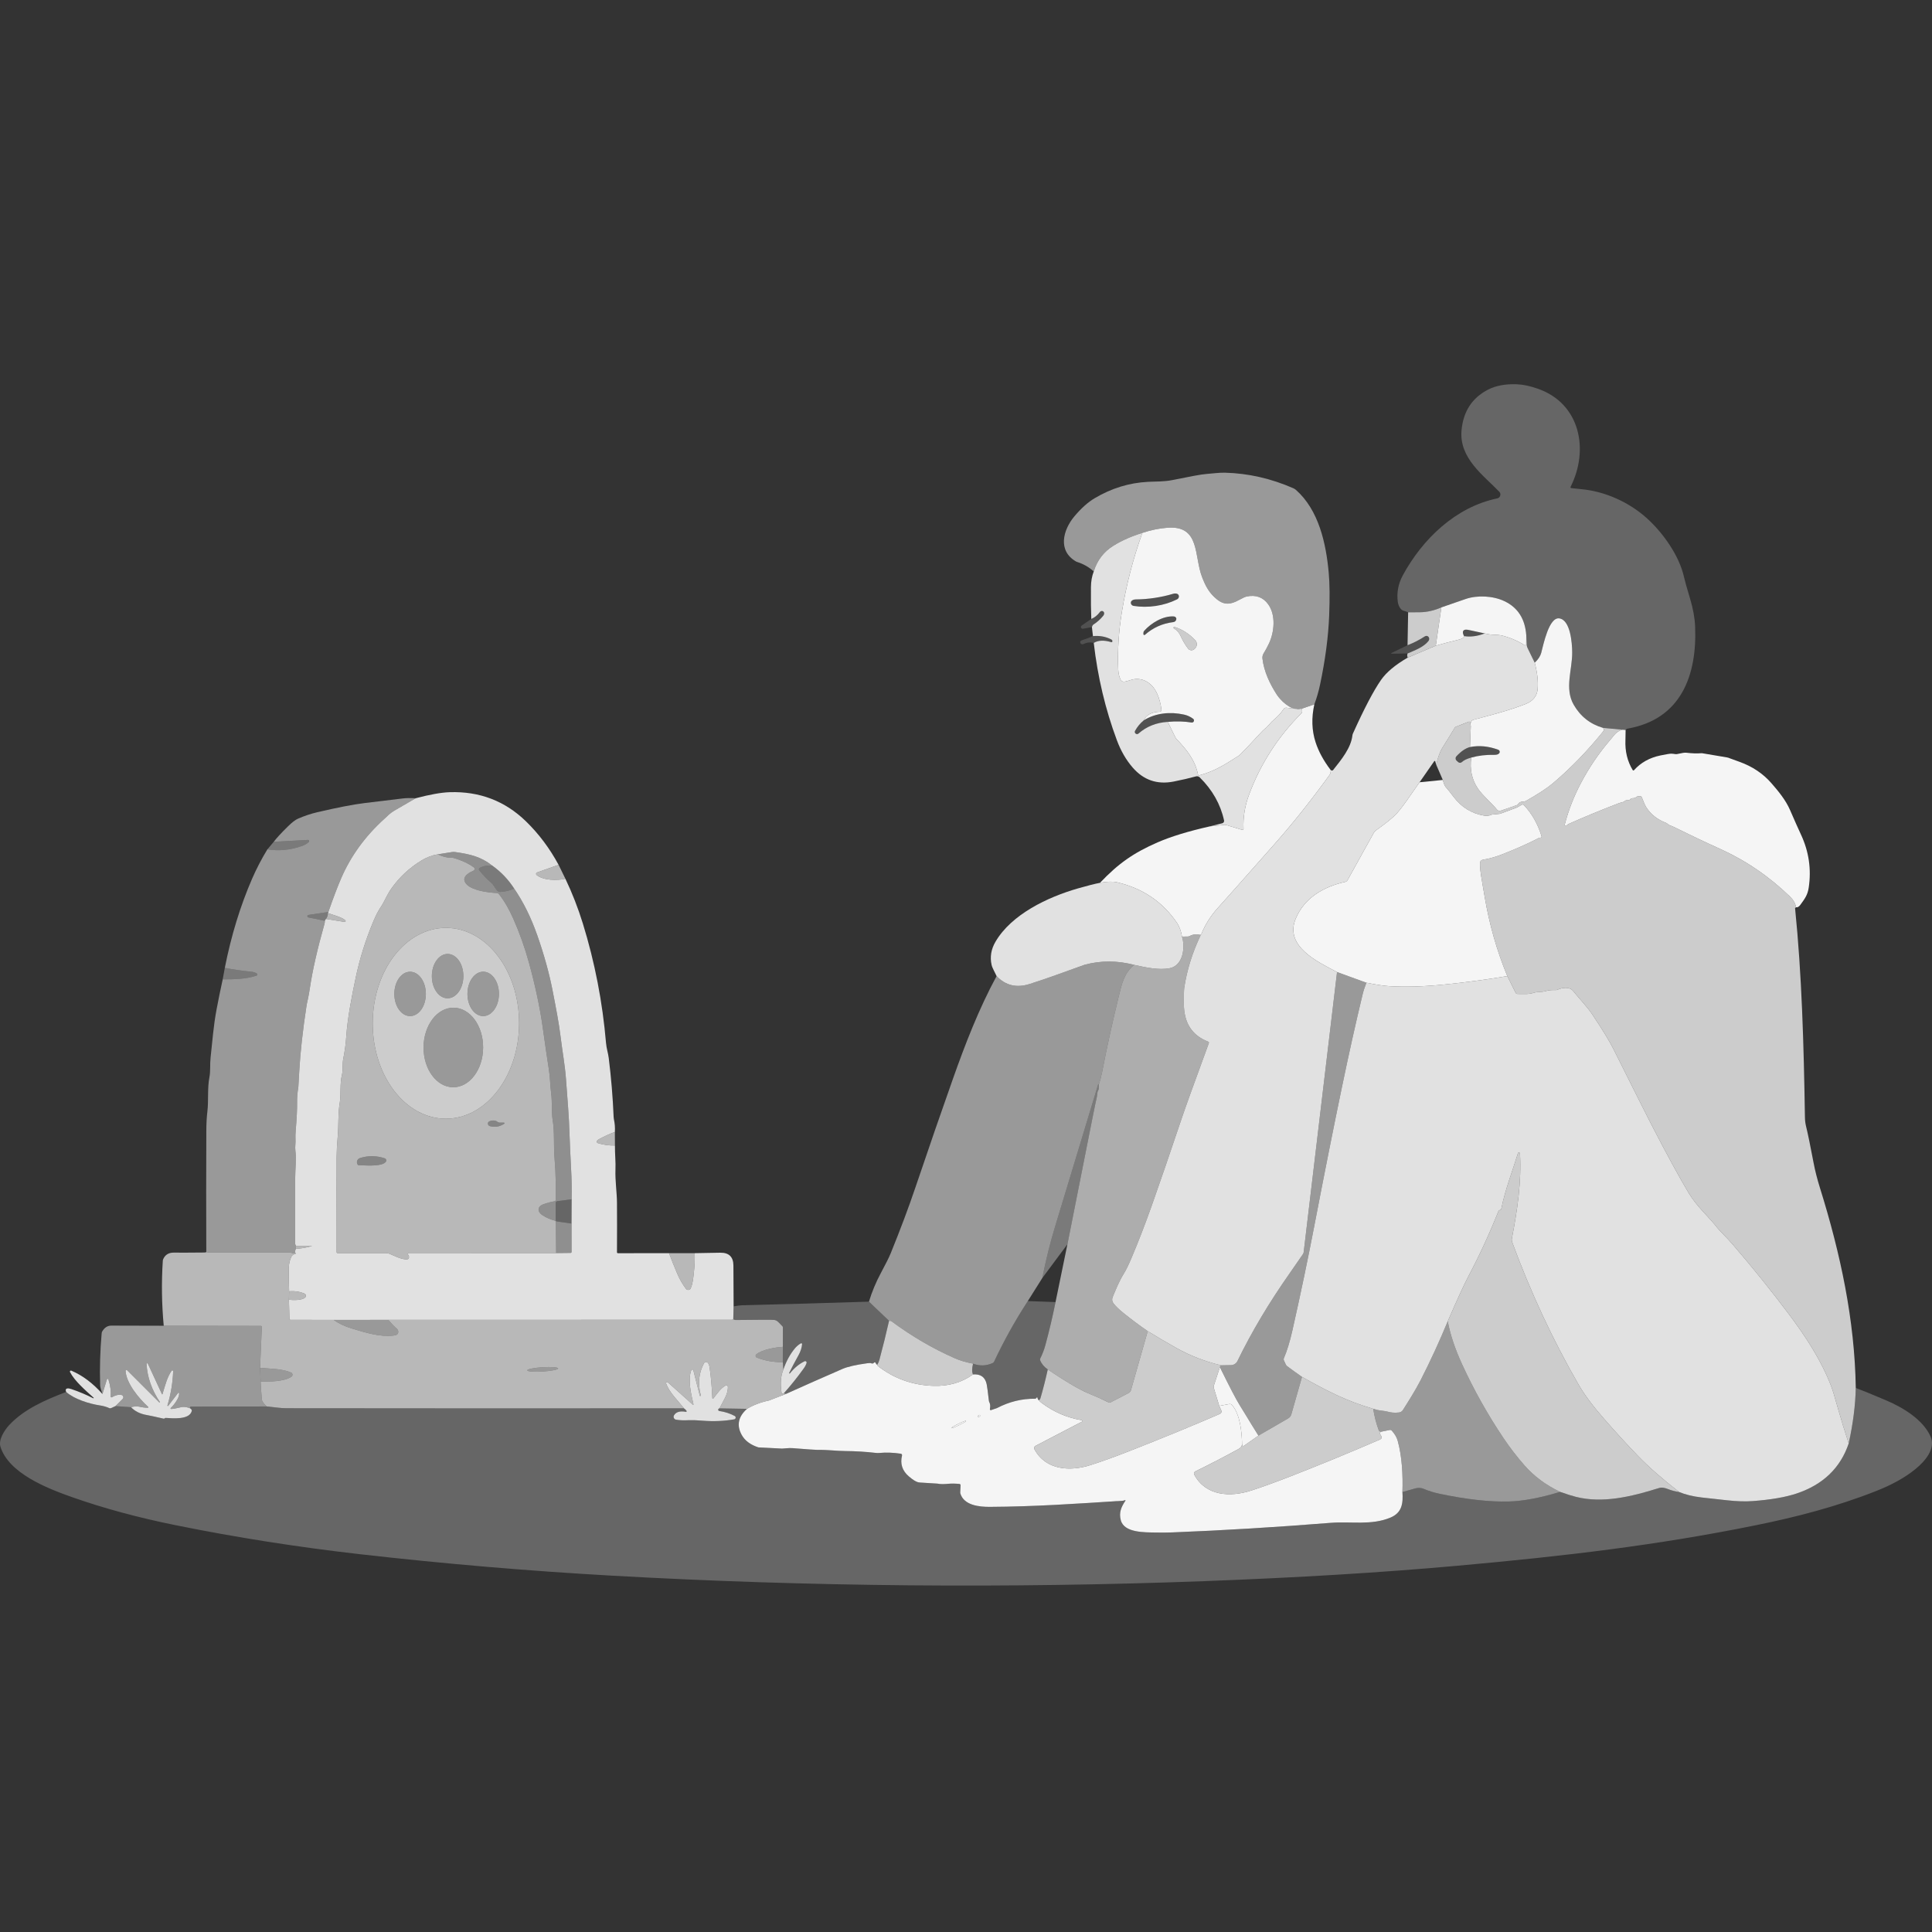 <?xml version="1.0" encoding="UTF-8" standalone="no"?>
<!DOCTYPE svg PUBLIC "-//W3C//DTD SVG 1.1//EN" "http://www.w3.org/Graphics/SVG/1.1/DTD/svg11.dtd">
<svg width="100%" height="100%" viewBox="0 0 300 300" version="1.1" xmlns="http://www.w3.org/2000/svg" xmlns:xlink="http://www.w3.org/1999/xlink" xml:space="preserve" xmlns:serif="http://www.serif.com/" style="fill-rule:evenodd;clip-rule:evenodd;stroke-linejoin:round;stroke-miterlimit:2;">
    <rect x="0" y="0" width="300" height="300" fill="#333333" stroke="none"/>
    <path d="M252.424,113.35L251.937,113.307L248.916,113.022C246.928,112.443 245.413,111.249 244.368,109.437C242.905,106.894 244.162,103.978 244.131,101.267C244.116,99.819 243.855,96.295 242.141,96.022C240.528,95.767 239.666,100.07 239.316,101.386C239.181,101.895 238.847,102.401 238.31,102.904L237.185,100.589C237.117,100.451 237.077,100.3 237.071,100.147L236.998,98.641C236.817,96.099 235.688,94.335 233.606,93.348C231.851,92.513 229.413,92.385 227.576,93.013C226.279,93.458 225.024,93.894 223.816,94.314C222.712,94.801 221.602,95.053 220.488,95.071C219.866,95.08 219.252,95.087 218.654,95.084C218.443,94.979 218.206,94.896 217.952,94.838C217.47,94.731 217.118,94.004 217.047,93.449C216.863,92.004 217.124,90.633 217.829,89.333C220.899,83.678 226.055,78.724 232.486,77.393C232.965,77.295 233.146,76.706 232.808,76.354C230.416,73.86 226.57,71.177 226.944,66.855C227.202,63.908 228.57,61.792 231.051,60.507C232.256,59.884 233.747,59.605 235.522,59.669C236.501,59.703 237.608,59.939 238.844,60.378C245.386,62.696 246.775,69.849 243.88,75.593C243.837,75.679 243.892,75.783 243.987,75.792C244.585,75.863 245.088,75.918 245.502,75.955C249.29,76.289 252.983,78.028 255.636,80.393C258.153,82.635 260.754,86.226 261.509,89.667C261.619,90.179 261.929,91.277 262.435,92.967C262.904,94.522 263.165,95.967 263.217,97.295C263.527,104.806 261.086,111.694 252.682,113.151C252.636,113.16 252.593,113.182 252.562,113.212L252.424,113.35Z" style="fill:white;fill-opacity:0.25;fill-rule:nonzero;"/>
    <path d="M204.089,109.373L202.142,110.041L201.537,110.115C200.268,110.139 198.851,108.771 198.262,107.864C197.176,106.189 196.262,104.26 196.032,102.257C196.002,101.984 196.063,101.705 196.207,101.469C196.508,100.981 196.787,100.466 197.044,99.923C197.866,98.175 198.148,95.534 196.928,93.841C196.13,92.734 195.014,92.329 193.582,92.627C193.358,92.673 192.953,92.857 192.364,93.179C191.107,93.872 190.11,94.004 188.941,93.047C187.776,92.093 187.239,91.103 186.666,89.631C185.381,86.34 186.393,81.574 181.311,81.945C180.029,82.037 178.719,82.304 177.382,82.748C175.695,83.267 174.199,83.929 172.895,84.736C171.395,85.665 170.374,86.996 169.837,88.732C169.098,88.06 168.227,87.566 167.227,87.251C167.178,87.235 167.132,87.217 167.089,87.189C164.21,85.536 165.047,82.31 166.826,80.184C167.881,78.927 168.93,77.988 169.975,77.366C172.582,75.817 175.34,74.97 178.247,74.82C179.529,74.753 180.694,74.811 182.059,74.544C184.188,74.124 185.289,73.909 185.362,73.894C186.261,73.725 186.951,73.624 187.433,73.587C188.469,73.514 189.331,73.376 190.214,73.4C193.839,73.495 197.385,74.305 200.847,75.823C200.982,75.884 201.111,75.967 201.225,76.065C204.776,79.203 205.905,84.352 206.322,88.928C206.475,90.59 206.5,92.808 206.392,95.577C206.267,98.856 205.794,102.438 204.976,106.321C204.752,107.376 204.457,108.394 204.089,109.373Z" style="fill:white;fill-opacity:0.5;fill-rule:nonzero;"/>
    <path d="M201.537,110.115L199.774,109.897C199.593,109.872 199.412,109.955 199.314,110.109C198.921,110.707 198.418,111.256 197.808,111.759C197.259,112.213 197.047,112.63 196.52,113.062C196.253,113.28 195.928,113.599 195.539,114.025C194.441,115.227 193.474,116.252 192.64,117.101C192.524,117.221 192.395,117.325 192.254,117.414C189.901,118.923 188.518,119.76 186.221,120.398C186.132,120.423 186.043,120.364 186.025,120.276C185.574,117.985 184.215,116.362 182.654,114.721C182.608,114.675 182.571,114.62 182.541,114.562L181.326,112.093C182.66,111.973 183.893,112.007 185.025,112.194C185.362,112.249 185.546,111.817 185.273,111.611C184.844,111.289 184.363,111.069 183.832,110.955C181.728,110.498 179.452,110.697 177.6,111.854C177.992,110.998 178.824,110.553 180.093,110.516C180.241,110.513 180.354,110.385 180.342,110.237C180.259,109.333 180.023,108.462 179.636,107.624C178.894,106.023 177.302,105.017 175.557,105.597C175.211,105.711 174.904,105.796 174.64,105.849C174.383,105.901 174.122,105.772 174.005,105.536C173.788,105.091 173.665,104.564 173.637,103.959C173.515,101.024 173.708,98.022 174.214,94.952C174.91,90.753 175.965,86.683 177.382,82.748C178.719,82.304 180.029,82.037 181.311,81.945C186.393,81.574 185.381,86.34 186.666,89.631C187.239,91.103 187.776,92.093 188.941,93.047C190.11,94.004 191.107,93.872 192.364,93.179C192.953,92.857 193.358,92.673 193.582,92.627C195.014,92.329 196.13,92.734 196.928,93.841C198.148,95.534 197.866,98.175 197.044,99.923C196.787,100.466 196.508,100.981 196.207,101.469C196.063,101.705 196.002,101.984 196.032,102.257C196.262,104.26 197.176,106.189 198.262,107.864C198.851,108.771 200.268,110.139 201.537,110.115ZM179.29,92.842C178.287,92.992 177.327,93.069 176.404,93.075C176.115,93.078 175.895,93.145 175.738,93.283C175.45,93.538 175.622,94.019 176.027,94.084C177.155,94.265 178.305,94.265 179.477,94.09C180.648,93.915 181.746,93.575 182.771,93.069C183.139,92.888 183.163,92.378 182.814,92.219C182.624,92.136 182.394,92.133 182.118,92.216C181.231,92.483 180.29,92.691 179.29,92.842ZM177.79,98.571C179.047,97.464 180.507,96.807 182.17,96.605C182.452,96.568 182.602,96.418 182.654,96.163C182.697,95.945 182.525,95.737 182.283,95.718C180.59,95.602 178.722,96.767 177.664,97.957C177.597,98.034 177.557,98.132 177.551,98.236L177.542,98.451C177.535,98.583 177.692,98.66 177.79,98.571ZM182.249,97.534C182.857,97.96 183.099,98.243 183.36,98.825C183.657,99.485 184.031,100.113 184.479,100.708C184.724,101.033 185.206,101.061 185.488,100.767L185.586,100.665C185.927,100.31 185.924,99.748 185.58,99.393C184.62,98.399 183.571,97.727 182.436,97.375C182.378,97.356 182.32,97.362 182.259,97.396C182.203,97.424 182.2,97.497 182.249,97.534Z" style="fill:white;fill-opacity:0.95;fill-rule:nonzero;"/>
    <path d="M177.382,82.748C175.965,86.683 174.91,90.753 174.214,94.952C173.708,98.022 173.515,101.024 173.637,103.959C173.665,104.564 173.788,105.091 174.005,105.536C174.122,105.772 174.383,105.901 174.64,105.849C174.904,105.796 175.211,105.711 175.557,105.597C177.302,105.017 178.894,106.023 179.636,107.624C180.023,108.462 180.259,109.333 180.342,110.237C180.354,110.385 180.241,110.513 180.093,110.516C178.824,110.553 177.992,110.998 177.6,111.854C177.042,112.32 176.594,112.863 176.253,113.482C176.069,113.82 176.493,114.16 176.784,113.905C178.038,112.807 179.55,112.203 181.326,112.093L182.541,114.562C182.571,114.62 182.608,114.675 182.654,114.721C184.215,116.362 185.574,117.985 186.025,120.276C186.043,120.364 186.132,120.423 186.221,120.398C188.518,119.76 189.901,118.923 192.254,117.414C192.395,117.325 192.524,117.221 192.64,117.101C193.474,116.252 194.441,115.227 195.539,114.025C195.928,113.599 196.253,113.28 196.52,113.062C197.047,112.63 197.259,112.213 197.808,111.759C198.418,111.256 198.921,110.707 199.314,110.109C199.412,109.955 199.593,109.872 199.774,109.897L201.537,110.115L202.142,110.041C202.237,110.382 202.215,110.624 202.077,110.765C198.467,114.381 195.772,118.558 193.984,123.3C193.306,125.1 193.008,126.9 193.094,128.7C193.1,128.811 192.996,128.891 192.892,128.86L190.426,128.115C190.322,128.084 190.211,128.075 190.101,128.084L187.868,128.32L189.803,127.833C189.993,127.783 190.113,127.59 190.07,127.397C189.527,124.891 188.267,122.659 186.289,120.705C186.135,120.558 185.917,120.499 185.715,120.555C184.703,120.834 183.544,121.101 182.234,121.361C179.692,121.861 177.575,121.137 175.882,119.184C174.861,118.009 174.042,116.592 173.426,114.936C171.644,110.161 170.448,105.125 169.837,99.828C170.527,99.414 171.438,99.374 172.564,99.715C172.628,99.736 172.696,99.699 172.717,99.635C172.763,99.488 172.708,99.374 172.552,99.291C171.687,98.847 170.739,98.675 169.712,98.776L169.552,97.372L169.629,97.175C169.66,97.089 169.721,97.019 169.798,96.97C170.362,96.611 170.862,96.166 171.294,95.636C171.432,95.467 171.481,95.301 171.441,95.139C171.371,94.847 170.981,94.78 170.797,95.028C170.426,95.528 169.979,95.89 169.454,96.114C169.402,94.875 169.384,93.222 169.402,91.152C169.408,90.284 169.552,89.477 169.837,88.732C170.374,86.996 171.395,85.665 172.895,84.736C174.199,83.929 175.695,83.267 177.382,82.748Z" style="fill:white;fill-opacity:0.85;fill-rule:nonzero;"/>
    <path d="M179.477,94.09C178.305,94.265 177.155,94.265 176.027,94.084C175.622,94.019 175.45,93.538 175.738,93.283C175.895,93.145 176.115,93.078 176.404,93.075C177.327,93.069 178.287,92.992 179.29,92.842C180.29,92.691 181.231,92.483 182.118,92.216C182.394,92.133 182.624,92.136 182.814,92.219C183.163,92.378 183.139,92.888 182.771,93.069C181.746,93.575 180.648,93.915 179.477,94.09Z" style="fill:white;fill-opacity:0.15;fill-rule:nonzero;"/>
    <path d="M236.998,98.641L236.985,100.067C236.985,100.184 236.857,100.254 236.758,100.193C235.596,99.472 234.369,98.957 233.075,98.65C232.912,98.611 232.492,98.58 231.811,98.552C231.385,98.534 230.965,98.469 230.554,98.356C229.711,98.184 228.879,98.006 228.061,97.822C227.64,97.727 227.367,97.764 227.239,97.933C227.101,98.114 227.134,98.396 227.34,98.776C227.337,99.018 227.021,99.212 226.395,99.359C225.239,99.632 224.089,99.932 222.951,100.264L223.816,94.314C225.024,93.894 226.279,93.458 227.576,93.013C229.413,92.385 231.851,92.513 233.606,93.348C235.688,94.335 236.817,96.099 236.998,98.641Z" style="fill:white;fill-opacity:0.95;fill-rule:nonzero;"/>
    <path d="M223.816,94.314L222.951,100.264L218.599,102.11C218.492,101.941 218.482,101.727 218.565,101.472C219.682,100.984 221.034,100.506 221.804,99.546C222.006,99.291 221.948,98.926 221.681,98.782C221.556,98.715 221.368,98.739 221.24,98.822C220.396,99.371 219.504,99.828 218.562,100.19L218.654,95.084C219.252,95.087 219.866,95.08 220.488,95.071C221.602,95.053 222.712,94.801 223.816,94.314Z" style="fill:white;fill-opacity:0.75;fill-rule:nonzero;"/>
    <path d="M169.552,97.372L168.169,97.629C167.878,97.684 167.721,97.304 167.964,97.135L169.454,96.114C169.979,95.89 170.426,95.528 170.797,95.028C170.981,94.78 171.371,94.847 171.441,95.139C171.481,95.301 171.432,95.467 171.294,95.636C170.862,96.166 170.362,96.611 169.798,96.97C169.721,97.019 169.66,97.089 169.629,97.175L169.552,97.372Z" style="fill:white;fill-opacity:0.15;fill-rule:nonzero;"/>
    <path d="M177.79,98.571C177.692,98.66 177.535,98.583 177.542,98.451L177.551,98.236C177.557,98.132 177.597,98.034 177.664,97.957C178.722,96.767 180.59,95.602 182.283,95.718C182.525,95.737 182.697,95.945 182.654,96.163C182.602,96.418 182.452,96.568 182.17,96.605C180.507,96.807 179.047,97.464 177.79,98.571Z" style="fill:white;fill-opacity:0.15;fill-rule:nonzero;"/>
    <path d="M248.916,113.022C249.091,113.191 249.094,113.384 248.919,113.599C246.487,116.614 243.895,119.288 241.141,121.619C240.258,122.37 238.856,123.287 236.936,124.373C236.811,124.444 236.666,124.48 236.519,124.477C236.13,124.468 235.854,124.612 235.697,124.904C235.673,124.95 235.627,124.986 235.575,125.005L233.038,125.882C232.824,125.956 232.584,125.888 232.44,125.71C231.486,124.545 230.229,123.554 229.481,122.441C228.539,121.039 228.199,119.435 228.459,117.635C229.56,117.325 230.763,117.184 232.066,117.212C232.388,117.218 232.621,117.147 232.771,117C232.955,116.819 232.888,116.509 232.646,116.42C231.14,115.859 229.68,115.721 228.26,116L228.386,112.777C228.281,112.206 228.432,111.866 228.833,111.756C230.713,111.249 234.314,110.354 236.927,109.305C238.065,108.848 238.681,108.063 238.77,106.953C238.865,105.787 238.712,104.438 238.31,102.904C238.847,102.401 239.181,101.895 239.316,101.386C239.666,100.07 240.528,95.767 242.141,96.022C243.855,96.295 244.116,99.819 244.131,101.267C244.162,103.978 242.905,106.894 244.368,109.437C245.413,111.249 246.928,112.443 248.916,113.022Z" style="fill:white;fill-opacity:0.95;fill-rule:nonzero;"/>
    <path d="M182.249,97.534C182.2,97.497 182.203,97.424 182.259,97.396C182.32,97.362 182.378,97.356 182.436,97.375C183.571,97.727 184.62,98.399 185.58,99.393C185.924,99.748 185.927,100.31 185.586,100.665L185.488,100.767C185.206,101.061 184.724,101.033 184.479,100.708C184.031,100.113 183.657,99.485 183.36,98.825C183.099,98.243 182.857,97.96 182.249,97.534Z" style="fill:white;fill-opacity:0.75;fill-rule:nonzero;"/>
    <path d="M230.554,98.356C229.416,98.795 228.346,98.933 227.34,98.776C227.134,98.396 227.101,98.114 227.239,97.933C227.367,97.764 227.64,97.727 228.061,97.822C228.879,98.006 229.711,98.184 230.554,98.356Z" style="fill:white;fill-opacity:0.15;fill-rule:nonzero;"/>
    <path d="M236.998,98.641L237.071,100.147C237.077,100.3 237.117,100.451 237.185,100.589L238.31,102.904C238.712,104.438 238.865,105.787 238.77,106.953C238.681,108.063 238.065,108.848 236.927,109.305C234.314,110.354 230.713,111.249 228.833,111.756C228.432,111.866 228.281,112.206 228.386,112.777L228.287,112.185C228.269,112.087 228.168,112.028 228.076,112.065L226.064,112.857C225.987,112.887 225.926,112.939 225.883,113.01C225.558,113.571 224.914,114.623 223.948,116.16C223.613,116.693 223.301,117.552 223.009,118.736L222.865,118.221C222.847,118.15 222.755,118.135 222.712,118.193L220.43,121.469C219.801,122.367 219.157,123.29 218.492,124.241C217.657,125.434 216.98,126.268 216.461,126.744C215.783,127.36 214.87,128.078 213.723,128.891C213.542,129.016 213.394,129.182 213.29,129.375L209.254,136.653C209.171,136.803 209.03,136.911 208.864,136.944C205.506,137.687 202.531,139.429 201.188,142.67C199.403,146.97 204.709,149.412 207.616,150.942L202.436,194.441C202.421,194.551 202.381,194.658 202.316,194.75C201.323,196.195 200.645,197.17 200.286,197.682C197.044,202.298 194.333,206.85 192.153,211.343C191.966,211.726 191.576,211.974 191.15,211.981L189.613,212.008C187.138,211.422 184.807,210.518 182.617,209.291C181.158,208.472 179.692,207.61 178.219,206.702C176.91,205.798 175.613,204.825 174.327,203.786C173.729,203.301 173.251,202.832 172.895,202.381C172.684,202.111 172.634,201.749 172.766,201.433C173.199,200.394 173.708,199.053 174.524,197.735C174.846,197.216 175.211,196.471 175.625,195.502C176.714,192.95 177.79,190.168 178.857,187.16C180.118,183.605 181.661,179.112 183.485,173.684C184.028,172.064 185.436,168.16 187.709,161.968C187.739,161.882 187.696,161.787 187.61,161.753C184.958,160.738 183.844,158.658 183.829,155.929C183.82,154.552 183.841,153.705 183.887,153.389C184.298,150.657 185.135,147.958 186.402,145.287C186.42,145.25 186.408,145.21 186.365,145.17C186.393,145.161 186.42,145.152 186.445,145.139C186.494,145.115 186.534,145.069 186.555,145.017C187.153,143.548 187.994,142.217 189.076,141.017C190.205,139.769 193.162,136.435 197.946,131.022C200.823,127.765 203.654,124.204 206.442,120.343C206.586,120.144 206.65,119.886 206.629,119.573C206.791,119.684 206.92,119.677 207.021,119.552C208.309,117.923 209.778,116.147 210.002,114.191C210.015,114.093 210.042,113.994 210.082,113.902C211.83,110.026 213.284,107.253 214.443,105.585C215.274,104.392 216.658,103.232 218.599,102.11L222.951,100.264C224.089,99.932 225.239,99.632 226.395,99.359C227.021,99.212 227.337,99.018 227.34,98.776C228.346,98.933 229.416,98.795 230.554,98.356C230.965,98.469 231.385,98.534 231.811,98.552C232.492,98.58 232.912,98.611 233.075,98.65C234.369,98.957 235.596,99.472 236.758,100.193C236.857,100.254 236.985,100.184 236.985,100.067L236.998,98.641Z" style="fill:white;fill-opacity:0.85;fill-rule:nonzero;"/>
    <path d="M169.837,99.828C169.282,99.696 168.739,99.758 168.215,100.012C167.942,100.147 167.645,99.874 167.758,99.589C167.786,99.515 167.899,99.448 168.098,99.383C168.681,99.199 169.218,98.997 169.712,98.776C170.739,98.675 171.687,98.847 172.552,99.291C172.708,99.374 172.763,99.488 172.717,99.635C172.696,99.699 172.628,99.736 172.564,99.715C171.438,99.374 170.527,99.414 169.837,99.828Z" style="fill:white;fill-opacity:0.15;fill-rule:nonzero;"/>
    <path d="M218.565,101.472L216.09,101.509C216.029,101.509 216.007,101.426 216.063,101.401L218.562,100.19C219.504,99.828 220.396,99.371 221.24,98.822C221.368,98.739 221.556,98.715 221.681,98.782C221.948,98.926 222.006,99.291 221.804,99.546C221.034,100.506 219.682,100.984 218.565,101.472Z" style="fill:white;fill-opacity:0.15;fill-rule:nonzero;"/>
    <path d="M204.089,109.373C203.626,111.458 203.687,113.415 204.279,115.246C204.742,116.678 205.525,118.123 206.629,119.573C206.65,119.886 206.586,120.144 206.442,120.343C203.654,124.204 200.823,127.765 197.946,131.022C193.162,136.435 190.205,139.769 189.076,141.017C187.994,142.217 187.153,143.548 186.555,145.017C186.534,145.069 186.494,145.115 186.445,145.139C186.42,145.152 186.393,145.161 186.365,145.17C185.755,145.023 185.206,145.084 184.724,145.351C184.642,145.397 184.55,145.422 184.455,145.422L183.538,145.434C183.4,144.572 183.139,143.863 182.759,143.302C180.541,140.042 177.45,137.944 173.484,137.009C172.822,136.852 171.929,136.877 170.81,137.082C173.656,134.083 176.02,132.427 179.768,130.795C181.851,129.89 184.553,129.065 187.868,128.32L190.101,128.084C190.211,128.075 190.322,128.084 190.426,128.115L192.892,128.86C192.996,128.891 193.1,128.811 193.094,128.7C193.008,126.9 193.306,125.1 193.984,123.3C195.772,118.558 198.467,114.381 202.077,110.765C202.215,110.624 202.237,110.382 202.142,110.041L204.089,109.373Z" style="fill:white;fill-opacity:0.95;fill-rule:nonzero;"/>
    <path d="M181.326,112.093C179.55,112.203 178.038,112.807 176.784,113.905C176.493,114.16 176.069,113.82 176.253,113.482C176.594,112.863 177.042,112.32 177.6,111.854C179.452,110.697 181.728,110.498 183.832,110.955C184.363,111.069 184.844,111.289 185.273,111.611C185.546,111.817 185.362,112.249 185.025,112.194C183.893,112.007 182.66,111.973 181.326,112.093Z" style="fill:white;fill-opacity:0.15;fill-rule:nonzero;"/>
    <path d="M228.386,112.777L228.26,116C227.567,116.187 226.864,116.666 226.153,117.436C225.972,117.632 225.987,117.942 226.187,118.123L226.426,118.337C226.591,118.487 226.843,118.484 227.005,118.331C227.303,118.049 227.788,117.816 228.459,117.635C228.199,119.435 228.539,121.039 229.481,122.441C230.229,123.554 231.486,124.545 232.44,125.71C232.584,125.888 232.824,125.956 233.038,125.882L235.575,125.005C235.627,124.986 235.673,124.95 235.697,124.904C235.854,124.612 236.13,124.468 236.519,124.477C236.666,124.48 236.811,124.444 236.936,124.373C238.856,123.287 240.258,122.37 241.141,121.619C243.895,119.288 246.487,116.614 248.919,113.599C249.094,113.384 249.091,113.191 248.916,113.022L251.937,113.307C250.961,113.568 250.695,114.126 250.087,114.832C248.29,116.92 246.747,119.187 245.459,121.637C244.392,123.668 243.561,125.799 242.969,128.032C242.941,128.136 243.012,128.24 243.119,128.253C243.19,128.262 243.257,128.222 243.319,128.136C243.377,128.056 243.484,127.98 243.647,127.909C246.045,126.839 248.615,125.778 251.36,124.729C251.731,124.588 252.059,124.597 252.274,124.394C252.369,124.306 252.495,124.256 252.624,124.253C252.664,124.253 252.694,124.256 252.719,124.26C252.869,124.293 253.026,124.241 253.127,124.125C253.415,123.79 253.743,124.085 254.059,123.778C254.173,123.668 254.387,123.619 254.703,123.634C254.798,123.637 254.881,123.695 254.921,123.781C255.2,124.394 255.323,124.861 255.602,125.308C256.304,126.434 257.344,127.262 258.721,127.787C258.801,127.817 258.871,127.863 258.933,127.925C259.193,128.182 259.454,128.188 259.742,128.332C262.34,129.614 264.769,130.768 267.035,131.789C271.096,133.623 274.743,136.11 277.972,139.248C278.478,139.741 278.785,140.284 278.892,140.879C278.785,140.938 278.736,141.002 278.742,141.066C279.785,151.378 280.085,162.014 280.269,173.472C280.279,173.981 280.334,174.45 280.441,174.88C280.732,176.076 281.119,177.95 281.6,180.504C281.837,181.765 282.177,183.096 282.616,184.501C285.781,194.646 288.001,204.957 288.164,215.52C288.112,218.154 287.747,221.025 287.069,224.132C286.437,222.23 285.882,220.427 285.403,218.719C284.907,216.943 284.551,215.774 284.333,215.213C282.812,211.269 280.466,207.644 277.782,204.071C275.108,200.507 272.179,196.87 268.992,193.159C268.011,192.018 267.121,191.279 266.367,190.276C266.217,190.076 265.566,189.35 264.413,188.095C263.496,187.098 262.772,186.157 262.236,185.274C260.816,182.924 258.825,179.268 256.264,174.306C255.599,173.009 253.7,169.23 250.575,162.968C249.959,161.732 248.861,159.928 247.281,157.564C246.419,156.272 245.401,155.276 244.285,153.886C243.696,153.153 242.561,153.371 241.828,153.687C241.736,153.727 241.641,153.742 241.543,153.739C240.966,153.711 240.448,153.764 239.991,153.899C239.359,154.086 238.801,153.966 238.206,154.15C237.341,154.417 236.752,154.343 235.63,154.337C235.51,154.337 235.403,154.27 235.348,154.162L234.056,151.568C232.425,147.633 231.25,143.511 230.529,139.199C230.085,136.552 229.784,135.175 229.821,133.973C229.827,133.739 229.999,133.543 230.229,133.506C231.207,133.35 232.198,133.074 233.201,132.684C235.338,131.853 237.255,131.001 238.957,130.12C239.089,130.053 239.209,130.099 239.329,130.05C239.39,130.022 239.399,129.936 239.353,129.792C238.776,127.921 237.869,126.33 236.633,125.014C236.547,124.922 236.409,124.9 236.298,124.965L235.608,125.361C235.575,125.382 235.538,125.397 235.501,125.41L232.974,126.351C232.946,126.36 232.916,126.367 232.885,126.37L231.667,126.492C231.634,126.495 231.603,126.505 231.572,126.52C231.244,126.676 230.87,126.722 230.456,126.652C228.508,126.32 226.926,125.345 225.708,123.729C225.193,123.045 224.794,122.548 224.512,122.238C224.346,122.057 224.19,121.68 224.04,121.11L223.009,118.736C223.301,117.552 223.613,116.693 223.948,116.16C224.914,114.623 225.558,113.571 225.883,113.01C225.926,112.939 225.987,112.887 226.064,112.857L228.076,112.065C228.168,112.028 228.269,112.087 228.287,112.185L228.386,112.777Z" style="fill:white;fill-opacity:0.75;fill-rule:nonzero;"/>
    <path d="M252.424,113.35C252.427,113.869 252.418,114.39 252.397,114.921C252.32,116.653 252.697,118.205 253.525,119.579C253.568,119.65 253.67,119.659 253.728,119.598C254.783,118.414 256.154,117.65 257.841,117.304C258.767,117.113 259.328,117.021 259.524,117.031C259.73,117.04 259.932,117.061 260.132,117.095C260.23,117.11 260.328,117.11 260.426,117.089C261.159,116.926 261.613,116.856 261.782,116.877C262.757,116.991 263.545,117.018 264.143,116.96C264.202,116.954 264.26,116.954 264.318,116.963L268.158,117.61C268.324,117.638 268.483,117.69 268.636,117.761C268.682,117.782 269.176,117.963 270.118,118.3C272.111,119.015 273.758,120.119 275.062,121.613C276.126,122.836 277.279,124.214 277.96,125.79C278.668,127.425 279.233,128.691 279.65,129.587C280.883,132.227 281.284,134.975 280.855,137.837C280.686,138.966 280.266,139.53 279.567,140.49C279.34,140.803 279.116,140.931 278.892,140.879C278.785,140.284 278.478,139.741 277.972,139.248C274.743,136.11 271.096,133.623 267.035,131.789C264.769,130.768 262.34,129.614 259.742,128.332C259.454,128.188 259.193,128.182 258.933,127.925C258.871,127.863 258.801,127.817 258.721,127.787C257.344,127.262 256.304,126.434 255.602,125.308C255.323,124.861 255.2,124.394 254.921,123.781C254.881,123.695 254.798,123.637 254.703,123.634C254.387,123.619 254.173,123.668 254.059,123.778C253.743,124.085 253.415,123.79 253.127,124.125C253.026,124.241 252.869,124.293 252.719,124.26C252.694,124.256 252.664,124.253 252.624,124.253C252.495,124.256 252.369,124.306 252.274,124.394C252.059,124.597 251.731,124.588 251.36,124.729C248.615,125.778 246.045,126.839 243.647,127.909C243.484,127.98 243.377,128.056 243.319,128.136C243.257,128.222 243.19,128.262 243.119,128.253C243.012,128.24 242.941,128.136 242.969,128.032C243.561,125.799 244.392,123.668 245.459,121.637C246.747,119.187 248.29,116.92 250.087,114.832C250.695,114.126 250.961,113.568 251.937,113.307L252.424,113.35Z" style="fill:white;fill-opacity:0.95;fill-rule:nonzero;"/>
    <path d="M228.459,117.635C227.788,117.816 227.303,118.049 227.005,118.331C226.843,118.484 226.591,118.487 226.426,118.337L226.187,118.123C225.987,117.942 225.972,117.632 226.153,117.436C226.864,116.666 227.567,116.187 228.26,116C229.68,115.721 231.14,115.859 232.646,116.42C232.888,116.509 232.955,116.819 232.771,117C232.621,117.147 232.388,117.218 232.066,117.212C230.763,117.184 229.56,117.325 228.459,117.635Z" style="fill:white;fill-opacity:0.15;fill-rule:nonzero;"/>
    <path d="M224.04,121.11C224.19,121.68 224.346,122.057 224.512,122.238C224.794,122.548 225.193,123.045 225.708,123.729C226.926,125.345 228.508,126.32 230.456,126.652C230.87,126.722 231.244,126.676 231.572,126.52C231.603,126.505 231.634,126.495 231.667,126.492L232.885,126.37C232.916,126.367 232.946,126.36 232.974,126.351L235.501,125.41C235.538,125.397 235.575,125.382 235.608,125.361L236.298,124.965C236.409,124.9 236.547,124.922 236.633,125.014C237.869,126.33 238.776,127.921 239.353,129.792C239.399,129.936 239.39,130.022 239.329,130.05C239.209,130.099 239.089,130.053 238.957,130.12C237.255,131.001 235.338,131.853 233.201,132.684C232.198,133.074 231.207,133.35 230.229,133.506C229.999,133.543 229.827,133.739 229.821,133.973C229.784,135.175 230.085,136.552 230.529,139.199C231.25,143.511 232.425,147.633 234.056,151.568C230.824,152.107 227.579,152.543 224.322,152.871C221.126,153.196 218.265,153.282 215.734,153.132C214.9,153.08 213.713,152.902 212.174,152.598L207.616,150.942C204.709,149.412 199.403,146.97 201.188,142.67C202.531,139.429 205.506,137.687 208.864,136.944C209.03,136.911 209.171,136.803 209.254,136.653L213.29,129.375C213.394,129.182 213.542,129.016 213.723,128.891C214.87,128.078 215.783,127.36 216.461,126.744C216.98,126.268 217.657,125.434 218.492,124.241C219.157,123.29 219.801,122.367 220.43,121.469L224.04,121.11Z" style="fill:white;fill-opacity:0.95;fill-rule:nonzero;"/>
    <path d="M86.738,134.292L83.395,135.475C83.227,135.534 83.187,135.754 83.325,135.868C84.38,136.739 86.536,136.736 87.799,136.463C88.858,138.68 89.759,140.993 90.504,143.4C92.36,149.409 93.559,155.588 94.102,161.94C94.179,162.839 94.424,163.489 94.525,164.289C94.902,167.317 95.157,170.377 95.286,173.472C95.289,173.579 95.304,173.687 95.326,173.794C95.47,174.456 95.522,175.116 95.476,175.769C94.614,176.091 93.774,176.477 92.961,176.925C92.823,177.002 92.731,177.088 92.688,177.183C92.63,177.312 92.697,177.462 92.832,177.502C93.691,177.769 94.577,177.891 95.488,177.873C95.488,178.496 95.507,179.118 95.54,179.747C95.58,180.446 95.589,181.069 95.568,181.615C95.504,183.32 95.795,185.182 95.804,186.746C95.82,188.945 95.82,191.515 95.804,194.456C95.804,194.533 95.866,194.597 95.942,194.597L103.886,194.594C104.3,195.695 104.735,196.775 105.192,197.839C105.542,198.655 105.983,199.418 106.517,200.127C106.719,200.394 107.134,200.345 107.262,200.035C107.618,199.188 107.655,198.345 107.759,197.44C107.867,196.505 107.903,195.554 107.873,194.591C109.17,194.563 110.492,194.542 111.838,194.52C113.188,194.499 113.869,195.161 113.884,196.502C113.905,198.618 113.915,200.737 113.915,202.856L113.862,204.847C113.832,204.862 113.801,204.874 113.773,204.89C113.712,204.92 113.648,204.936 113.58,204.936L60.31,204.945L51.83,204.954L45.104,204.942C45.018,204.942 44.948,204.874 44.945,204.789L44.865,201.82C45.472,201.906 47.037,201.939 47.429,201.421C47.57,201.234 47.497,200.964 47.282,200.872C46.54,200.556 45.745,200.437 44.896,200.513C44.841,199.277 44.825,198.044 44.85,196.808C44.862,196.204 45,195.637 45.264,195.106C45.359,194.913 45.558,194.781 45.862,194.704C45.929,194.689 45.948,194.603 45.896,194.56L45.813,194.496C45.816,194.287 45.856,194.091 45.932,193.907C46.782,193.873 47.607,193.732 48.411,193.478C48.417,193.475 48.42,193.468 48.42,193.462C48.417,193.456 48.411,193.453 48.404,193.453L45.966,193.453L45.871,193.278C45.85,193.238 45.837,193.192 45.837,193.146C45.819,189.675 45.819,186.304 45.834,183.032C45.843,181.409 46.043,180.017 45.865,178.649C45.791,178.094 45.929,177.474 45.88,176.79C45.859,176.496 45.877,176.036 45.929,175.407C46.08,173.61 46.147,172.199 46.132,171.178C46.119,170.445 46.184,169.647 46.328,168.783C46.334,168.743 46.38,167.939 46.466,166.375C46.629,163.415 47.012,159.962 47.619,156.015C47.622,156.006 47.699,155.647 47.852,154.935C47.932,154.57 48.021,154.064 48.119,153.411C48.527,150.669 49.285,147.341 50.392,143.428C50.435,143.278 50.45,143.127 50.435,142.983C50.499,142.839 50.56,142.741 50.625,142.692L53.502,143.155C53.646,143.176 53.729,142.996 53.618,142.9C53.032,142.394 51.692,142.063 50.913,141.784C50.971,141.747 50.999,141.686 50.993,141.603C51.738,139.447 52.41,137.677 53.011,136.294C54.505,132.875 56.722,129.829 59.663,127.164C60.093,126.771 60.583,126.25 61.184,125.903C62.298,125.262 63.417,124.609 64.549,123.95C66.76,123.367 68.521,123.054 69.83,123.011C74.464,122.861 78.411,124.37 81.672,127.538C83.668,129.479 85.355,131.731 86.738,134.292ZM67.987,132.66C67.137,132.786 66.288,133.105 65.441,133.62C63.567,134.761 62.006,136.218 60.758,137.993C60.034,139.024 59.703,139.999 59.12,140.855C58.749,141.398 58.369,142.131 57.982,143.051C56.762,145.958 55.839,148.909 55.216,151.902C54.67,154.521 53.971,157.925 53.762,161.014C53.692,162.103 53.538,163.225 53.305,164.381C53.134,165.234 53.284,166.169 53.097,166.899C52.753,168.24 52.971,169.991 52.769,171.156C52.459,172.95 52.609,174.634 52.434,176.582C52.333,177.735 52.278,178.75 52.272,179.63C52.256,181.247 52.256,186.178 52.272,194.428C52.272,194.514 52.342,194.585 52.431,194.585L59.982,194.582C60.142,194.582 60.295,194.612 60.442,194.671C61.028,194.898 62.046,195.465 62.966,195.554C63.264,195.582 63.436,195.514 63.485,195.358C63.543,195.168 63.5,194.98 63.356,194.799C63.282,194.704 63.35,194.569 63.466,194.569L86.361,194.576L88.603,194.551C88.689,194.548 88.756,194.481 88.753,194.398L88.747,189.994L88.766,186.227C88.796,184.672 88.769,183.111 88.68,181.55C88.597,180.038 88.483,177.52 88.345,173.996C88.321,173.38 88.167,171.239 87.888,167.574C87.71,165.256 87.346,163.421 87.042,160.946C86.781,158.806 86.336,156.533 85.794,153.761C85.269,151.077 84.481,148.24 83.432,145.247C82.46,142.471 81.261,140.051 79.841,137.981C78.924,136.564 77.795,135.377 76.452,134.423C74.688,133.031 73.023,132.638 70.683,132.307C70.514,132.283 70.342,132.283 70.174,132.31L67.987,132.66Z" style="fill:white;fill-opacity:0.85;fill-rule:nonzero;"/>
    <path d="M64.549,123.95C63.417,124.609 62.298,125.262 61.184,125.903C60.583,126.25 60.093,126.771 59.663,127.164C56.722,129.829 54.505,132.875 53.011,136.294C52.41,137.677 51.738,139.447 50.993,141.603L47.892,142.072C47.677,142.106 47.671,142.413 47.883,142.456L50.435,142.983C50.45,143.127 50.435,143.278 50.392,143.428C49.285,147.341 48.527,150.669 48.119,153.411C48.021,154.064 47.932,154.57 47.852,154.935C47.699,155.647 47.622,156.006 47.619,156.015C47.012,159.962 46.629,163.415 46.466,166.375C46.38,167.939 46.334,168.743 46.328,168.783C46.184,169.647 46.119,170.445 46.132,171.178C46.147,172.199 46.08,173.61 45.929,175.407C45.877,176.036 45.859,176.496 45.88,176.79C45.929,177.474 45.791,178.094 45.865,178.649C46.043,180.017 45.843,181.409 45.834,183.032C45.819,186.304 45.819,189.675 45.837,193.146C45.837,193.192 45.85,193.238 45.871,193.278L45.966,193.453L45.932,193.907C45.856,194.091 45.816,194.287 45.813,194.496C45.748,194.619 45.675,194.668 45.598,194.64C45.337,194.548 45.132,194.502 44.982,194.502C40.801,194.505 36.621,194.508 32.441,194.505C32.321,194.505 32.174,194.441 32.033,194.416C32.008,188.138 32.011,181.863 32.039,175.588C32.042,174.469 32.097,173.466 32.205,172.579C32.401,170.92 32.186,168.982 32.518,167.283C32.705,166.317 32.582,165.256 32.698,164.228C32.99,161.661 33.131,159.388 33.625,156.766C33.922,155.187 34.241,153.623 34.582,152.077C36.308,152.068 38.099,152.058 39.823,151.5C39.976,151.451 40.004,151.246 39.869,151.16C39.63,151.003 39.326,150.908 38.958,150.875C37.578,150.749 36.229,150.549 34.91,150.283C35.9,145.277 37.314,140.668 39.145,136.454C39.832,134.874 40.624,133.353 41.519,131.89C43.298,132.169 45.077,131.997 46.852,131.381C47.291,131.231 47.656,131.019 47.95,130.752C48.082,130.63 47.99,130.412 47.809,130.421L42.507,130.715C42.936,130.142 43.675,129.338 44.724,128.311C45.344,127.701 45.85,127.311 46.239,127.139C47.245,126.698 48.26,126.357 49.282,126.118C52.471,125.376 54.912,124.904 56.605,124.701C59.718,124.327 61.697,124.088 62.54,123.983C63.08,123.916 63.748,123.904 64.549,123.95Z" style="fill:white;fill-opacity:0.5;fill-rule:nonzero;"/>
    <path d="M41.519,131.89L42.507,130.715L47.809,130.421C47.99,130.412 48.082,130.63 47.95,130.752C47.656,131.019 47.291,131.231 46.852,131.381C45.077,131.997 43.298,132.169 41.519,131.89Z" style="fill:white;fill-opacity:0.35;fill-rule:nonzero;"/>
    <path d="M76.452,134.423C75.706,134.347 75.053,134.463 74.489,134.77C74.354,134.841 74.32,135.018 74.415,135.135C74.995,135.85 75.621,136.503 76.295,137.095C76.743,137.487 76.899,138.036 77.317,138.386C77.412,138.466 77.531,138.506 77.657,138.499C78.399,138.472 79.126,138.297 79.841,137.981C81.261,140.051 82.46,142.471 83.432,145.247C84.481,148.24 85.269,151.077 85.794,153.761C86.336,156.533 86.781,158.806 87.042,160.946C87.346,163.421 87.71,165.256 87.888,167.574C88.167,171.239 88.321,173.38 88.345,173.996C88.483,177.52 88.597,180.038 88.68,181.55C88.769,183.111 88.796,184.672 88.766,186.227L86.502,186.525C86.376,186.543 86.284,186.651 86.284,186.776L86.284,189.457C86.284,189.558 86.358,189.644 86.459,189.659L88.747,189.994L88.753,194.398C88.756,194.481 88.689,194.548 88.603,194.551L86.361,194.576L86.315,189.77C86.312,189.656 86.235,189.558 86.125,189.53C85.475,189.362 84.858,189.092 84.275,188.727C83.414,188.19 83.374,187.356 84.401,186.988C85.021,186.77 85.588,186.62 86.103,186.537C86.223,186.519 86.309,186.418 86.306,186.298C86.294,184.166 86.327,182.394 86.119,179.968C85.929,177.753 86.149,175.806 85.794,173.751C85.729,173.392 85.689,172.426 85.668,170.85C85.659,170.034 85.45,168.945 85.423,167.961C85.407,167.427 85.331,166.709 85.189,165.804C84.996,164.593 84.693,162.514 84.279,159.566C83.846,156.478 83.141,153.147 82.162,149.571C81.509,147.185 80.687,144.873 79.693,142.631C79.025,141.119 78.277,139.843 77.445,138.8C77.378,138.717 77.28,138.668 77.175,138.665C75.982,138.631 72.385,138.254 72.109,136.671C71.986,135.966 72.952,135.432 73.504,135.209C73.728,135.12 73.762,134.819 73.569,134.678C72.713,134.065 71.679,133.583 70.468,133.233C70.382,133.209 70.293,133.197 70.201,133.2C69.431,133.206 68.692,133.025 67.987,132.66L70.174,132.31C70.342,132.283 70.514,132.283 70.683,132.307C73.023,132.638 74.688,133.031 76.452,134.423Z" style="fill:white;fill-opacity:0.45;fill-rule:nonzero;"/>
    <path d="M67.987,132.66C68.692,133.025 69.431,133.206 70.201,133.2C70.293,133.197 70.382,133.209 70.468,133.233C71.679,133.583 72.713,134.065 73.569,134.678C73.762,134.819 73.728,135.12 73.504,135.209C72.952,135.432 71.986,135.966 72.109,136.671C72.385,138.254 75.982,138.631 77.175,138.665C77.28,138.668 77.378,138.717 77.445,138.8C78.277,139.843 79.025,141.119 79.693,142.631C80.687,144.873 81.509,147.185 82.162,149.571C83.141,153.147 83.846,156.478 84.279,159.566C84.693,162.514 84.996,164.593 85.189,165.804C85.331,166.709 85.407,167.427 85.423,167.961C85.45,168.945 85.659,170.034 85.668,170.85C85.689,172.426 85.729,173.392 85.794,173.751C86.149,175.806 85.929,177.753 86.119,179.968C86.327,182.394 86.294,184.166 86.306,186.298C86.309,186.418 86.223,186.519 86.103,186.537C85.588,186.62 85.021,186.77 84.401,186.988C83.374,187.356 83.414,188.19 84.275,188.727C84.858,189.092 85.475,189.362 86.125,189.53C86.235,189.558 86.312,189.656 86.315,189.77L86.361,194.576L63.466,194.569C63.35,194.569 63.282,194.704 63.356,194.799C63.5,194.98 63.543,195.168 63.485,195.358C63.436,195.514 63.264,195.582 62.966,195.554C62.046,195.465 61.028,194.898 60.442,194.671C60.295,194.612 60.142,194.582 59.982,194.582L52.431,194.585C52.342,194.585 52.272,194.514 52.272,194.428C52.256,186.178 52.256,181.247 52.272,179.63C52.278,178.75 52.333,177.735 52.434,176.582C52.609,174.634 52.459,172.95 52.769,171.156C52.971,169.991 52.753,168.24 53.097,166.899C53.284,166.169 53.134,165.234 53.305,164.381C53.538,163.225 53.692,162.103 53.762,161.014C53.971,157.925 54.67,154.521 55.216,151.902C55.839,148.909 56.762,145.958 57.982,143.051C58.369,142.131 58.749,141.398 59.12,140.855C59.703,139.999 60.034,139.024 60.758,137.993C62.006,136.218 63.567,134.761 65.441,133.62C66.288,133.105 67.137,132.786 67.987,132.66ZM69.267,144.078C62.991,144.066 57.89,150.691 57.875,158.875C57.86,167.059 62.939,173.699 69.215,173.711C75.492,173.723 80.592,167.099 80.607,158.914C80.623,150.73 75.544,144.09 69.267,144.078ZM78.24,174.321L77.571,174.321C77.467,174.321 77.363,174.285 77.28,174.217C77.001,173.987 76.645,173.929 76.206,174.042C75.964,174.104 75.82,174.205 75.78,174.343C75.713,174.564 75.835,174.794 76.053,174.858C76.823,175.082 77.568,174.962 78.292,174.496C78.372,174.444 78.335,174.321 78.24,174.321ZM59.921,180.385C60.05,180.198 59.964,179.937 59.749,179.866C58.439,179.434 57.151,179.422 55.882,179.833C55.415,179.983 55.268,180.572 55.612,180.922C55.615,180.925 55.753,180.934 56.023,180.943C57.299,180.998 59.412,181.109 59.921,180.385Z" style="fill:white;fill-opacity:0.65;fill-rule:nonzero;"/>
    <path d="M86.738,134.292L87.799,136.463C86.536,136.736 84.38,136.739 83.325,135.868C83.187,135.754 83.227,135.534 83.395,135.475L86.738,134.292Z" style="fill:white;fill-opacity:0.65;fill-rule:nonzero;"/>
    <path d="M76.452,134.423C77.795,135.377 78.924,136.564 79.841,137.981C79.126,138.297 78.399,138.472 77.657,138.499C77.531,138.506 77.412,138.466 77.317,138.386C76.899,138.036 76.743,137.487 76.295,137.095C75.621,136.503 74.995,135.85 74.415,135.135C74.32,135.018 74.354,134.841 74.489,134.77C75.053,134.463 75.706,134.347 76.452,134.423Z" style="fill:white;fill-opacity:0.35;fill-rule:nonzero;"/>
    <path d="M183.538,145.434C184.068,147.084 183.722,149.896 181.682,150.332C179.989,150.691 177.876,150.215 176.097,149.823C173.493,149.142 170.945,149.136 168.448,149.801C168.381,149.82 166.961,150.329 164.191,151.328C162.771,151.841 161.342,152.328 159.904,152.788C157.858,153.442 156.14,153.034 154.751,151.562C154.509,151.022 154.089,150.332 153.975,149.832C153.696,148.596 153.898,147.39 154.585,146.222C157.082,141.965 162.682,139.303 167.378,137.953C168.859,137.527 170.003,137.236 170.81,137.082C171.929,136.877 172.822,136.852 173.484,137.009C177.45,137.944 180.541,140.042 182.759,143.302C183.139,143.863 183.4,144.572 183.538,145.434Z" style="fill:white;fill-opacity:0.85;fill-rule:nonzero;"/>
    <path d="M50.993,141.603C50.999,141.686 50.971,141.747 50.913,141.784C50.922,142.112 50.824,142.416 50.625,142.692C50.56,142.741 50.499,142.839 50.435,142.983L47.883,142.456C47.671,142.413 47.677,142.106 47.892,142.072L50.993,141.603Z" style="fill:white;fill-opacity:0.35;fill-rule:nonzero;"/>
    <path d="M50.625,142.692C50.824,142.416 50.922,142.112 50.913,141.784C51.692,142.063 53.032,142.394 53.618,142.9C53.729,142.996 53.646,143.176 53.502,143.155L50.625,142.692Z" style="fill:white;fill-opacity:0.65;fill-rule:nonzero;"/>
    <path d="M69.267,144.078C75.544,144.09 80.623,150.73 80.607,158.914C80.592,167.099 75.492,173.723 69.215,173.711C62.939,173.699 57.86,167.059 57.875,158.875C57.89,150.691 62.991,144.066 69.267,144.078ZM69.517,148.13C68.165,148.123 67.064,149.663 67.058,151.562C67.051,153.463 68.14,155.006 69.493,155.012C70.845,155.018 71.946,153.478 71.952,151.579C71.959,149.678 70.87,148.136 69.517,148.13ZM63.681,150.893C62.328,150.893 61.233,152.433 61.233,154.334C61.233,156.236 62.328,157.775 63.681,157.775C65.033,157.775 66.128,156.236 66.128,154.334C66.128,152.433 65.033,150.893 63.681,150.893ZM75.044,150.887C73.694,150.881 72.593,152.42 72.587,154.322C72.581,156.223 73.67,157.769 75.02,157.775C76.369,157.781 77.47,156.242 77.476,154.34C77.482,152.439 76.393,150.893 75.044,150.887ZM70.427,156.475C67.873,156.463 65.788,159.217 65.77,162.627C65.751,166.038 67.809,168.816 70.362,168.828C72.915,168.841 75.001,166.087 75.019,162.676C75.038,159.266 72.98,156.487 70.427,156.475Z" style="fill:white;fill-opacity:0.75;fill-rule:nonzero;"/>
    <path d="M186.365,145.17C186.408,145.21 186.42,145.25 186.402,145.287C185.135,147.958 184.298,150.657 183.887,153.389C183.841,153.705 183.82,154.552 183.829,155.929C183.844,158.658 184.958,160.738 187.61,161.753C187.696,161.787 187.739,161.882 187.709,161.968C185.436,168.16 184.028,172.064 183.485,173.684C181.661,179.112 180.118,183.605 178.857,187.16C177.79,190.168 176.714,192.95 175.625,195.502C175.211,196.471 174.846,197.216 174.524,197.735C173.708,199.053 173.199,200.394 172.766,201.433C172.634,201.749 172.684,202.111 172.895,202.381C173.251,202.832 173.729,203.301 174.327,203.786C175.613,204.825 176.91,205.798 178.219,206.702L175.613,215.863C175.56,216.053 175.428,216.213 175.254,216.302L172.469,217.753C172.358,217.811 172.23,217.811 172.119,217.756C171.208,217.299 170.285,216.882 169.344,216.504C167.77,215.876 165.556,214.587 162.698,212.64C162.124,212.247 161.728,211.775 161.517,211.226C161.483,211.134 161.486,211.033 161.529,210.947C161.866,210.278 162.13,209.591 162.323,208.883C162.928,206.653 163.455,204.421 163.903,202.185L165.749,193.211C166.991,186.896 168.258,180.514 169.546,174.061C169.997,171.813 170.248,170.595 170.304,170.402C170.402,170.058 170.325,169.669 170.537,169.298C170.586,169.212 170.613,169.114 170.616,169.013L170.638,168.375C170.84,167.77 171.003,167.16 171.122,166.541C171.874,162.664 172.72,158.809 173.656,154.972C174.208,152.712 174.518,151.184 176.097,149.823C177.876,150.215 179.989,150.691 181.682,150.332C183.722,149.896 184.068,147.084 183.538,145.434L184.455,145.422C184.55,145.422 184.642,145.397 184.724,145.351C185.206,145.084 185.755,145.023 186.365,145.17Z" style="fill:white;fill-opacity:0.6;fill-rule:nonzero;"/>
    <path d="M69.517,148.13C70.87,148.136 71.959,149.678 71.952,151.579C71.946,153.478 70.845,155.018 69.493,155.012C68.14,155.006 67.051,153.463 67.058,151.562C67.064,149.663 68.165,148.123 69.517,148.13Z" style="fill:white;fill-opacity:0.5;fill-rule:nonzero;"/>
    <path d="M176.097,149.823C174.518,151.184 174.208,152.712 173.656,154.972C172.72,158.809 171.874,162.664 171.122,166.541C171.003,167.16 170.84,167.77 170.638,168.375C170.647,168.307 170.613,168.31 170.534,168.381C170.524,168.39 170.515,168.399 170.512,168.414C168.27,175.803 166.031,183.194 163.796,190.589C163.038,193.094 162.388,195.717 161.848,198.452L159.597,202.031C157.628,205.058 155.88,208.196 154.355,211.447C154.312,211.536 154.242,211.606 154.15,211.646C153.132,212.103 152.113,212.137 151.098,211.747C150.013,211.542 149.071,211.266 148.271,210.913C144.851,209.407 141.557,207.484 138.392,205.138C138.343,205.104 138.229,205.089 138.051,205.092L134.929,202.12C135.392,200.596 136.006,199.121 136.77,197.695C137.545,196.25 138.058,195.229 138.3,194.631C139.812,190.911 141.091,187.503 142.14,184.403C144.284,178.069 146.225,172.448 147.967,167.531C149.896,162.081 151.991,156.662 154.751,151.562C156.14,153.034 157.858,153.442 159.904,152.788C161.342,152.328 162.771,151.841 164.191,151.328C166.961,150.329 168.381,149.82 168.448,149.801C170.945,149.136 173.493,149.142 176.097,149.823Z" style="fill:white;fill-opacity:0.5;fill-rule:nonzero;"/>
    <path d="M34.582,152.077L34.91,150.283C36.229,150.549 37.578,150.749 38.958,150.875C39.326,150.908 39.63,151.003 39.869,151.16C40.004,151.246 39.976,151.451 39.823,151.5C38.099,152.058 36.308,152.068 34.582,152.077Z" style="fill:white;fill-opacity:0.35;fill-rule:nonzero;"/>
    <path d="M63.681,150.893C65.033,150.893 66.128,152.433 66.128,154.334C66.128,156.236 65.033,157.775 63.681,157.775C62.328,157.775 61.233,156.236 61.233,154.334C61.233,152.433 62.328,150.893 63.681,150.893Z" style="fill:white;fill-opacity:0.5;fill-rule:nonzero;"/>
    <path d="M75.044,150.887C76.393,150.893 77.482,152.439 77.476,154.34C77.47,156.242 76.369,157.781 75.02,157.775C73.67,157.769 72.581,156.223 72.587,154.322C72.593,152.42 73.694,150.881 75.044,150.887Z" style="fill:white;fill-opacity:0.5;fill-rule:nonzero;"/>
    <path d="M212.174,152.598C211.91,153.258 211.711,153.874 211.573,154.454C210.514,158.855 209.447,163.645 208.371,168.822C207.073,175.054 205.635,182.286 204.052,190.518C203.089,195.529 201.97,200.869 200.694,206.537C200.292,208.313 199.848,209.775 199.354,210.919C199.314,211.014 199.311,211.122 199.351,211.217C199.568,211.738 199.728,212.036 199.826,212.109C200.614,212.695 201.396,213.26 202.172,213.805L200.516,219.62C200.443,219.881 200.268,220.105 200.032,220.243L195.41,222.923C194.732,221.847 194.073,220.77 193.425,219.697C193.238,219.387 192.922,218.872 192.478,218.157C191.941,217.296 190.923,215.342 189.423,212.29C189.448,212.18 189.512,212.085 189.613,212.008L191.15,211.981C191.576,211.974 191.966,211.726 192.153,211.343C194.333,206.85 197.044,202.298 200.286,197.682C200.645,197.17 201.323,196.195 202.316,194.75C202.381,194.658 202.421,194.551 202.436,194.441L207.616,150.942L212.174,152.598Z" style="fill:white;fill-opacity:0.5;fill-rule:nonzero;"/>
    <path d="M234.056,151.568L235.348,154.162C235.403,154.27 235.51,154.337 235.63,154.337C236.752,154.343 237.341,154.417 238.206,154.15C238.801,153.966 239.359,154.086 239.991,153.899C240.448,153.764 240.966,153.711 241.543,153.739C241.641,153.742 241.736,153.727 241.828,153.687C242.561,153.371 243.696,153.153 244.285,153.886C245.401,155.276 246.419,156.272 247.281,157.564C248.861,159.928 249.959,161.732 250.575,162.968C253.7,169.23 255.599,173.009 256.264,174.306C258.825,179.268 260.816,182.924 262.236,185.274C262.772,186.157 263.496,187.098 264.413,188.095C265.566,189.35 266.217,190.076 266.367,190.276C267.121,191.279 268.011,192.018 268.992,193.159C272.179,196.87 275.108,200.507 277.782,204.071C280.466,207.644 282.812,211.269 284.333,215.213C284.551,215.774 284.907,216.943 285.403,218.719C285.882,220.427 286.437,222.23 287.069,224.132C285.784,227.938 283.088,230.533 278.978,231.91C277.264,232.483 274.994,232.876 272.173,233.087C271.038,233.173 269.707,233.133 268.182,232.965C265.901,232.716 264.576,232.569 264.211,232.526C262.877,232.367 261.723,232.088 260.745,231.686C258.111,229.637 255.973,227.763 254.335,226.064C252.7,224.371 250.955,222.463 249.097,220.341C247.349,218.348 246.027,216.572 245.128,215.017C241.156,208.135 237.721,200.771 234.823,192.929C234.743,192.72 234.725,192.493 234.768,192.275C235.614,187.945 236.268,183.498 236.022,179.121C236.013,178.94 235.756,178.91 235.703,179.084C234.881,181.774 233.707,184.755 233.121,187.712C233.106,187.798 233.038,187.865 232.952,187.88C232.919,187.887 232.894,187.893 232.885,187.896C232.787,187.93 232.707,188.003 232.667,188.101C231.278,191.588 229.723,194.953 228.008,198.195C227.343,199.449 226.276,201.777 224.803,205.175C223.537,208.248 222.141,211.281 220.617,214.272C219.798,215.876 218.541,217.857 217.841,218.952C217.703,219.166 217.476,219.308 217.225,219.332C216.569,219.403 215.971,219.357 215.431,219.194C215.256,219.142 214.891,219.084 214.33,219.019C213.995,218.982 213.627,218.897 213.232,218.762C211.205,218.164 209.315,217.455 207.564,216.633C205.997,215.897 204.2,214.956 202.172,213.805C201.396,213.26 200.614,212.695 199.826,212.109C199.728,212.036 199.568,211.738 199.351,211.217C199.311,211.122 199.314,211.014 199.354,210.919C199.848,209.775 200.292,208.313 200.694,206.537C201.97,200.869 203.089,195.529 204.052,190.518C205.635,182.286 207.073,175.054 208.371,168.822C209.447,163.645 210.514,158.855 211.573,154.454C211.711,153.874 211.91,153.258 212.174,152.598C213.713,152.902 214.9,153.08 215.734,153.132C218.265,153.282 221.126,153.196 224.322,152.871C227.579,152.543 230.824,152.107 234.056,151.568Z" style="fill:white;fill-opacity:0.85;fill-rule:nonzero;"/>
    <path d="M70.427,156.475C72.98,156.487 75.038,159.266 75.019,162.676C75.001,166.087 72.915,168.841 70.362,168.828C67.809,168.816 65.751,166.038 65.77,162.627C65.788,159.217 67.873,156.463 70.427,156.475Z" style="fill:white;fill-opacity:0.5;fill-rule:nonzero;"/>
    <path d="M170.638,168.375L170.616,169.013C170.613,169.114 170.586,169.212 170.537,169.298C170.325,169.669 170.402,170.058 170.304,170.402C170.248,170.595 169.997,171.813 169.546,174.061C168.258,180.514 166.991,186.896 165.749,193.211L161.848,198.452C162.388,195.717 163.038,193.094 163.796,190.589C166.031,183.194 168.27,175.803 170.512,168.414C170.515,168.399 170.524,168.39 170.534,168.381C170.613,168.31 170.647,168.307 170.638,168.375Z" style="fill:white;fill-opacity:0.35;fill-rule:nonzero;"/>
    <path d="M78.292,174.496C77.568,174.962 76.823,175.082 76.053,174.858C75.835,174.794 75.713,174.564 75.78,174.343C75.82,174.205 75.964,174.104 76.206,174.042C76.645,173.929 77.001,173.987 77.28,174.217C77.363,174.285 77.467,174.321 77.571,174.321L78.24,174.321C78.335,174.321 78.372,174.444 78.292,174.496Z" style="fill:white;fill-opacity:0.4;fill-rule:nonzero;"/>
    <path d="M95.476,175.769L95.488,177.873C94.577,177.891 93.691,177.769 92.832,177.502C92.697,177.462 92.63,177.312 92.688,177.183C92.731,177.088 92.823,177.002 92.961,176.925C93.774,176.477 94.614,176.091 95.476,175.769Z" style="fill:white;fill-opacity:0.65;fill-rule:nonzero;"/>
    <path d="M260.745,231.686C260.092,231.578 259.509,231.425 259,231.223C258.518,231.029 258.052,230.925 257.598,231.066C253.188,232.446 248.836,233.458 244.742,232.44C244.141,232.293 243.309,232.032 242.245,231.655C240.046,230.603 238.212,229.238 236.737,227.564C235.568,226.233 234.489,224.834 233.498,223.365C231.026,219.694 228.867,215.845 227.021,211.821C225.938,209.463 225.199,207.248 224.803,205.175C226.276,201.777 227.343,199.449 228.008,198.195C229.723,194.953 231.278,191.588 232.667,188.101C232.707,188.003 232.787,187.93 232.885,187.896C232.894,187.893 232.919,187.887 232.952,187.88C233.038,187.865 233.106,187.798 233.121,187.712C233.707,184.755 234.881,181.774 235.703,179.084C235.756,178.91 236.013,178.94 236.022,179.121C236.268,183.498 235.614,187.945 234.768,192.275C234.725,192.493 234.743,192.72 234.823,192.929C237.721,200.771 241.156,208.135 245.128,215.017C246.027,216.572 247.349,218.348 249.097,220.341C250.955,222.463 252.7,224.371 254.335,226.064C255.973,227.763 258.111,229.637 260.745,231.686Z" style="fill:white;fill-opacity:0.75;fill-rule:nonzero;"/>
    <path d="M59.921,180.385C59.412,181.109 57.299,180.998 56.023,180.943C55.753,180.934 55.615,180.925 55.612,180.922C55.268,180.572 55.415,179.983 55.882,179.833C57.151,179.422 58.439,179.434 59.749,179.866C59.964,179.937 60.05,180.198 59.921,180.385Z" style="fill:white;fill-opacity:0.4;fill-rule:nonzero;"/>
    <path d="M88.766,186.227L88.747,189.994L86.459,189.659C86.358,189.644 86.284,189.558 86.284,189.457L86.284,186.776C86.284,186.651 86.376,186.543 86.502,186.525L88.766,186.227Z" style="fill:white;fill-opacity:0.25;fill-rule:nonzero;"/>
    <path d="M45.932,193.907L45.966,193.453L48.404,193.453C48.411,193.453 48.417,193.456 48.42,193.462C48.42,193.468 48.417,193.475 48.411,193.478C47.607,193.732 46.782,193.873 45.932,193.907Z" style="fill:white;fill-opacity:0.65;fill-rule:nonzero;"/>
    <path d="M32.033,194.416C32.174,194.441 32.321,194.505 32.441,194.505C36.621,194.508 40.801,194.505 44.982,194.502C45.132,194.502 45.337,194.548 45.598,194.64C45.675,194.668 45.748,194.619 45.813,194.496L45.896,194.56C45.948,194.603 45.929,194.689 45.862,194.704C45.558,194.781 45.359,194.913 45.264,195.106C45,195.637 44.862,196.204 44.85,196.808C44.825,198.044 44.841,199.277 44.896,200.513L44.865,201.82L44.945,204.789C44.948,204.874 45.018,204.942 45.104,204.942L51.83,204.954C52.566,205.503 53.508,205.948 54.655,206.294C56.885,206.969 58.958,207.613 61.077,207.389C61.381,207.356 61.58,207.294 61.675,207.205C61.914,206.975 61.896,206.577 61.635,206.34C61.105,205.865 60.663,205.399 60.31,204.945L113.58,204.936C113.648,204.936 113.712,204.92 113.773,204.89C113.801,204.874 113.832,204.862 113.862,204.847C113.979,204.93 114.123,204.973 114.295,204.97C117.991,204.924 119.975,204.92 120.251,204.963C120.475,205 120.68,205.108 120.837,205.267L121.484,205.929C121.536,205.982 121.564,206.049 121.564,206.123L121.56,209.138C120.386,209.211 118.377,209.552 117.448,210.294C117.267,210.438 117.31,210.723 117.524,210.809C118.785,211.3 120.128,211.536 121.554,211.514L121.646,212.655C121.238,213.609 121.143,214.818 121.361,216.284C121.383,216.425 121.502,216.446 121.72,216.345C121.806,216.391 121.916,216.422 122.051,216.443L119.463,217.449C119.429,217.464 119.392,217.474 119.352,217.483C118.11,217.743 116.991,218.17 115.997,218.765L111.737,218.691C112.24,217.575 113.044,216.593 113.028,215.363C113.028,215.173 112.82,215.054 112.654,215.152C111.896,215.593 111.513,216.198 110.765,217.151C110.716,217.213 110.618,217.182 110.615,217.102C110.535,215.33 110.394,213.747 110.191,212.352C110.145,212.036 110.056,211.793 109.928,211.628C109.765,211.419 109.443,211.447 109.317,211.68C108.504,213.18 108.336,214.836 108.817,216.655C108.83,216.707 108.796,216.762 108.744,216.771L108.741,216.774C108.707,216.78 108.676,216.756 108.667,216.722L107.664,212.784C107.624,212.625 107.4,212.612 107.342,212.769C106.781,214.256 107.308,216.48 107.682,218.062C107.695,218.121 107.627,218.16 107.581,218.121L103.702,214.646C103.573,214.532 103.38,214.661 103.435,214.824C103.932,216.247 105.275,217.477 106.195,218.679C85.631,218.697 65.079,218.694 44.54,218.667C44.043,218.667 43.522,218.633 42.976,218.565C42.442,218.501 41.924,218.443 41.418,218.394C40.936,217.949 40.682,217.584 40.66,217.305C40.581,216.391 40.516,215.462 40.467,214.514C41.792,214.563 44.129,214.541 45.255,213.778C45.503,213.609 45.463,213.235 45.187,213.118C43.761,212.52 41.921,212.536 40.384,212.404L40.657,206.037C40.66,205.954 40.596,205.887 40.516,205.887L25.424,205.862C25.111,202.504 25.062,199.142 25.28,195.781C25.286,195.689 25.307,195.6 25.344,195.514C25.654,194.821 26.218,194.484 27.043,194.505C27.702,194.52 29.26,194.514 31.717,194.49C31.892,194.487 31.999,194.462 32.033,194.416ZM86.663,212.486C86.652,212.303 85.57,212.223 84.249,212.306C82.926,212.388 81.865,212.606 81.876,212.787C81.886,212.971 82.969,213.051 84.29,212.967C85.613,212.885 86.674,212.668 86.663,212.486Z" style="fill:white;fill-opacity:0.65;fill-rule:nonzero;"/>
    <path d="M107.873,194.591C107.903,195.554 107.867,196.505 107.759,197.44C107.655,198.345 107.618,199.188 107.262,200.035C107.134,200.345 106.719,200.394 106.517,200.127C105.983,199.418 105.542,198.655 105.192,197.839C104.735,196.775 104.3,195.695 103.886,194.594L107.873,194.591Z" style="fill:white;fill-opacity:0.65;fill-rule:nonzero;"/>
    <path d="M44.865,201.82L44.896,200.513C45.745,200.437 46.54,200.556 47.282,200.872C47.497,200.964 47.57,201.234 47.429,201.421C47.037,201.939 45.472,201.906 44.865,201.82Z" style="fill:white;fill-opacity:0.65;fill-rule:nonzero;"/>
    <path d="M138.051,205.092C137.595,207.123 137.095,209.144 136.552,211.153C136.475,211.438 136.359,211.695 136.205,211.932C136.104,211.873 136.021,211.769 135.96,211.625C135.917,211.527 135.788,211.508 135.721,211.591C135.601,211.741 135.445,211.769 135.248,211.677C135.165,211.64 134.969,211.643 134.659,211.686C132.887,211.928 131.605,212.223 130.817,212.566C127.891,213.839 124.968,215.133 122.051,216.443C121.916,216.422 121.806,216.391 121.72,216.345C122.809,215.124 123.83,213.848 124.784,212.52C125.023,212.189 125.176,211.892 125.247,211.628C125.293,211.447 125.109,211.294 124.94,211.373C124.097,211.781 123.336,212.407 122.658,213.256C122.637,213.284 122.597,213.29 122.569,213.272C122.539,213.253 122.53,213.213 122.545,213.183C122.959,212.339 123.444,211.422 123.999,210.426C124.315,209.858 124.499,209.291 124.551,208.723C124.56,208.613 124.44,208.539 124.345,208.595C123.986,208.809 123.677,209.073 123.419,209.386C122.668,210.297 122.079,211.386 121.646,212.655L121.554,211.514L121.56,209.138L121.564,206.123C121.564,206.049 121.536,205.982 121.484,205.929L120.837,205.267C120.68,205.108 120.475,205 120.251,204.963C119.975,204.92 117.991,204.924 114.295,204.97C114.123,204.973 113.979,204.93 113.862,204.847L113.915,202.856C114.482,202.746 114.927,202.688 115.246,202.679C121.886,202.516 128.449,202.329 134.929,202.12L138.051,205.092Z" style="fill:white;fill-opacity:0.25;fill-rule:nonzero;"/>
    <path d="M159.597,202.031L163.903,202.185C163.455,204.421 162.928,206.653 162.323,208.883C162.13,209.591 161.866,210.278 161.529,210.947C161.486,211.033 161.483,211.134 161.517,211.226C161.728,211.775 162.124,212.247 162.698,212.64C162.369,214.152 161.986,215.649 161.554,217.133C161.538,217.191 161.468,217.293 161.345,217.443C161.207,217.381 161.127,217.25 161.1,217.044C161.09,216.977 161.002,216.958 160.968,217.017L160.925,217.093C160.888,217.155 160.821,217.194 160.747,217.194C158.689,217.17 156.717,217.651 154.825,218.639C154.791,218.654 154.478,218.765 153.886,218.964C153.788,218.998 153.693,218.915 153.711,218.814C153.794,218.366 153.767,218.013 153.632,217.753C153.586,217.664 153.558,217.569 153.549,217.47C153.392,216.093 153.279,215.247 153.208,214.928C152.966,213.827 152.261,213.324 151.086,213.422C150.908,213.06 150.911,212.502 151.098,211.747C152.113,212.137 153.132,212.103 154.15,211.646C154.242,211.606 154.312,211.536 154.355,211.447C155.88,208.196 157.628,205.058 159.597,202.031Z" style="fill:white;fill-opacity:0.25;fill-rule:nonzero;"/>
    <path d="M60.31,204.945C60.663,205.399 61.105,205.865 61.635,206.34C61.896,206.577 61.914,206.975 61.675,207.205C61.58,207.294 61.381,207.356 61.077,207.389C58.958,207.613 56.885,206.969 54.655,206.294C53.508,205.948 52.566,205.503 51.83,204.954L60.31,204.945Z" style="fill:white;fill-opacity:0.5;fill-rule:nonzero;"/>
    <path d="M151.098,211.747C150.911,212.502 150.908,213.06 151.086,213.422C149.35,214.676 147.311,215.265 144.964,215.195C141.71,215.097 138.827,214.069 136.316,212.112C136.282,212.085 136.245,212.027 136.205,211.932C136.359,211.695 136.475,211.438 136.552,211.153C137.095,209.144 137.595,207.123 138.051,205.092C138.229,205.089 138.343,205.104 138.392,205.138C141.557,207.484 144.851,209.407 148.271,210.913C149.071,211.266 150.013,211.542 151.098,211.747Z" style="fill:white;fill-opacity:0.75;fill-rule:nonzero;"/>
    <path d="M224.803,205.175C225.199,207.248 225.938,209.463 227.021,211.821C228.867,215.845 231.026,219.694 233.498,223.365C234.489,224.834 235.568,226.233 236.737,227.564C238.212,229.238 240.046,230.603 242.245,231.655C239.157,232.594 236.507,233.09 234.29,233.149C231.281,233.228 227.689,232.827 223.515,231.946C222.614,231.753 221.804,231.502 221.089,231.192C220.684,231.017 220.231,230.987 219.807,231.106L217.768,231.68C217.857,229.042 217.703,226.141 217.038,223.736C216.888,223.19 216.581,222.66 216.112,222.148C216.032,222.059 215.912,222.022 215.796,222.043L214.394,222.328C214.232,222.276 214.137,222.212 214.106,222.129C213.71,221.077 213.419,219.955 213.232,218.762C213.627,218.897 213.995,218.982 214.33,219.019C214.891,219.084 215.256,219.142 215.431,219.194C215.971,219.357 216.569,219.403 217.225,219.332C217.476,219.308 217.703,219.166 217.841,218.952C218.541,217.857 219.798,215.876 220.617,214.272C222.141,211.281 223.537,208.248 224.803,205.175Z" style="fill:white;fill-opacity:0.5;fill-rule:nonzero;"/>
    <path d="M25.424,205.862L40.516,205.887C40.596,205.887 40.66,205.954 40.657,206.037L40.384,212.404L40.467,214.514C40.516,215.462 40.581,216.391 40.66,217.305C40.682,217.584 40.936,217.949 41.418,218.394L29.638,218.415C29.54,218.415 29.472,218.513 29.503,218.608L29.53,218.685C29.052,218.504 28.595,218.384 28.077,218.516C27.35,218.697 26.847,218.786 26.568,218.783C26.494,218.783 26.46,218.694 26.512,218.642C27.031,218.151 27.865,217.066 27.816,216.345C27.81,216.259 27.702,216.228 27.65,216.296L26.12,218.299C26.074,218.357 25.982,218.308 26.003,218.237C26.528,216.483 26.822,214.713 26.89,212.928C26.896,212.793 26.718,212.735 26.644,212.849C25.951,213.897 25.74,214.814 25.227,216.483C25.215,216.517 25.169,216.523 25.154,216.489L22.958,211.744C22.909,211.637 22.749,211.68 22.755,211.797C22.875,213.867 23.562,215.827 24.813,217.682C24.829,217.707 24.826,217.74 24.801,217.759C24.78,217.777 24.746,217.777 24.724,217.756L19.728,212.76C19.642,212.674 19.492,212.738 19.498,212.861C19.593,214.784 21.587,217.179 23.01,218.464C23.059,218.507 23.028,218.59 22.964,218.59C22.544,218.593 22.114,218.541 21.676,218.437C21.286,218.345 20.842,218.369 20.342,218.507L17.937,218.338L19.044,217.234C19.259,217.02 19.139,216.655 18.842,216.606C18.385,216.529 17.897,216.648 17.373,216.964C17.287,217.013 17.18,216.949 17.189,216.851C17.256,216.047 17.137,215.158 16.833,214.183C16.796,214.072 16.64,214.072 16.606,214.183L15.907,216.458C15.677,215.799 15.557,215.354 15.551,215.127C15.468,212.407 15.548,209.699 15.79,207.009C15.8,206.917 15.827,206.828 15.873,206.748C16.226,206.141 16.701,205.837 17.302,205.841C20.136,205.85 22.844,205.856 25.424,205.862Z" style="fill:white;fill-opacity:0.5;fill-rule:nonzero;"/>
    <path d="M178.219,206.702C179.692,207.61 181.158,208.472 182.617,209.291C184.807,210.518 187.138,211.422 189.613,212.008C189.512,212.085 189.448,212.18 189.423,212.29L188.469,215.207C188.439,215.296 188.439,215.388 188.466,215.477L189.322,218.305L189.641,219.007C189.736,219.212 189.641,219.455 189.432,219.547C184.896,221.51 180.142,223.46 175.171,225.402C172.978,226.257 171.043,226.953 169.365,227.49C166.151,228.518 162.385,228.303 160.624,225.04C160.523,224.853 160.594,224.616 160.784,224.518L167.982,220.77C168.095,220.712 168.068,220.544 167.942,220.522C165.651,220.133 163.566,219.228 161.692,217.802C161.492,217.651 161.379,217.532 161.345,217.443C161.468,217.293 161.538,217.191 161.554,217.133C161.986,215.649 162.369,214.152 162.698,212.64C165.556,214.587 167.77,215.876 169.344,216.504C170.285,216.882 171.208,217.299 172.119,217.756C172.23,217.811 172.358,217.811 172.469,217.753L175.254,216.302C175.428,216.213 175.56,216.053 175.613,215.863L178.219,206.702Z" style="fill:white;fill-opacity:0.75;fill-rule:nonzero;"/>
    <path d="M121.72,216.345C121.502,216.446 121.383,216.425 121.361,216.284C121.143,214.818 121.238,213.609 121.646,212.655C122.079,211.386 122.668,210.297 123.419,209.386C123.677,209.073 123.986,208.809 124.345,208.595C124.44,208.539 124.56,208.613 124.551,208.723C124.499,209.291 124.315,209.858 123.999,210.426C123.444,211.422 122.959,212.339 122.545,213.183C122.53,213.213 122.539,213.253 122.569,213.272C122.597,213.29 122.637,213.284 122.658,213.256C123.336,212.407 124.097,211.781 124.94,211.373C125.109,211.294 125.293,211.447 125.247,211.628C125.176,211.892 125.023,212.189 124.784,212.52C123.83,213.848 122.809,215.124 121.72,216.345Z" style="fill:white;fill-opacity:0.85;fill-rule:nonzero;"/>
    <path d="M121.56,209.138L121.554,211.514C120.128,211.536 118.785,211.3 117.524,210.809C117.31,210.723 117.267,210.438 117.448,210.294C118.377,209.552 120.386,209.211 121.56,209.138Z" style="fill:white;fill-opacity:0.5;fill-rule:nonzero;"/>
    <path d="M111.737,218.691C111.611,218.7 111.541,218.765 111.525,218.881C111.513,218.986 111.587,219.084 111.691,219.099C112.547,219.219 113.347,219.476 114.089,219.872C114.322,219.998 114.267,220.347 114.007,220.393C112.442,220.672 110.811,220.743 109.109,220.605C108.155,220.528 107.468,220.504 107.042,220.525C106.161,220.571 105.471,220.544 104.965,220.445C104.658,220.384 104.502,220.044 104.658,219.774C104.965,219.243 105.585,219.059 106.514,219.228C106.597,219.243 106.655,219.148 106.606,219.081C106.505,218.933 106.367,218.798 106.195,218.679C105.275,217.477 103.932,216.247 103.435,214.824C103.38,214.661 103.573,214.532 103.702,214.646L107.581,218.121C107.627,218.16 107.695,218.121 107.682,218.062C107.308,216.48 106.781,214.256 107.342,212.769C107.4,212.612 107.624,212.625 107.664,212.784L108.667,216.722C108.676,216.756 108.707,216.78 108.741,216.774L108.744,216.771C108.796,216.762 108.83,216.707 108.817,216.655C108.336,214.836 108.504,213.18 109.317,211.68C109.443,211.447 109.765,211.419 109.928,211.628C110.056,211.793 110.145,212.036 110.191,212.352C110.394,213.747 110.535,215.33 110.615,217.102C110.618,217.182 110.716,217.213 110.765,217.151C111.513,216.198 111.896,215.593 112.654,215.152C112.82,215.054 113.028,215.173 113.028,215.363C113.044,216.593 112.24,217.575 111.737,218.691Z" style="fill:white;fill-opacity:0.85;fill-rule:nonzero;"/>
    <path d="M136.205,211.932C136.245,212.027 136.282,212.085 136.316,212.112C138.827,214.069 141.71,215.097 144.964,215.195C147.311,215.265 149.35,214.676 151.086,213.422C152.261,213.324 152.966,213.827 153.208,214.928C153.279,215.247 153.392,216.093 153.549,217.47C153.558,217.569 153.586,217.664 153.632,217.753C153.767,218.013 153.794,218.366 153.711,218.814C153.693,218.915 153.788,218.998 153.886,218.964C154.478,218.765 154.791,218.654 154.825,218.639C156.717,217.651 158.689,217.17 160.747,217.194C160.821,217.194 160.888,217.155 160.925,217.093L160.968,217.017C161.002,216.958 161.09,216.977 161.1,217.044C161.127,217.25 161.207,217.381 161.345,217.443C161.379,217.532 161.492,217.651 161.692,217.802C163.566,219.228 165.651,220.133 167.942,220.522C168.068,220.544 168.095,220.712 167.982,220.77L160.784,224.518C160.594,224.616 160.523,224.853 160.624,225.04C162.385,228.303 166.151,228.518 169.365,227.49C171.043,226.953 172.978,226.257 175.171,225.402C180.142,223.46 184.896,221.51 189.432,219.547C189.641,219.455 189.736,219.212 189.641,219.007L189.322,218.305L190.886,218.019C191.058,217.989 191.229,218.053 191.34,218.188C192.582,219.725 192.827,222.347 192.867,224.245C192.846,224.564 192.665,224.816 192.33,224.997C190.098,226.217 187.859,227.377 185.617,228.472C185.424,228.567 185.347,228.8 185.448,228.987C187.23,232.308 191.015,232.508 194.266,231.459C195.934,230.922 197.925,230.201 200.24,229.303C204.776,227.539 209.42,225.632 214.17,223.577C214.431,223.463 214.554,223.353 214.544,223.242C214.529,223.074 214.462,222.908 214.342,222.746C214.284,222.666 214.262,222.595 214.275,222.537C214.29,222.457 214.33,222.387 214.394,222.328L215.796,222.043C215.912,222.022 216.032,222.059 216.112,222.148C216.581,222.66 216.888,223.19 217.038,223.736C217.703,226.141 217.857,229.042 217.768,231.68C217.89,233.44 217.71,234.891 215.922,235.645C212.943,236.897 209.785,236.216 206.687,236.461C198.017,237.151 189.788,237.648 181.995,237.952C181.243,237.979 180.428,237.985 179.547,237.97C177.716,237.939 174.57,238.031 174.039,236.068C173.72,234.894 174.091,234.011 174.757,233.026C174.787,232.98 174.741,232.925 174.692,232.943C174.533,233.001 174.419,233.032 174.355,233.035C166.801,233.523 160.67,233.943 153.708,233.986C152.055,233.995 149.718,233.759 149.135,231.946C149.108,231.867 149.099,231.781 149.105,231.695L149.157,230.631C149.163,230.526 149.086,230.434 148.982,230.425C148.295,230.361 147.725,230.355 147.268,230.401C146.529,230.474 145.964,230.465 145.575,230.376C145.532,230.367 144.615,230.309 142.824,230.204C142.735,230.198 142.649,230.186 142.566,230.165C142.204,230.073 141.729,229.772 141.137,229.266C140.103,228.383 139.748,227.3 140.066,226.015C140.1,225.883 140.011,225.748 139.876,225.73C138.677,225.555 137.588,225.515 136.61,225.61C136.389,225.632 136.162,225.629 135.941,225.601C134.408,225.426 132.868,225.331 131.323,225.319C129.758,225.307 128.688,225.113 126.931,225.138C126.655,225.141 125.37,225.049 123.076,224.868C122.462,224.819 121.889,224.926 121.407,224.938C121.404,224.938 121.398,224.938 121.392,224.935L117.81,224.751C117.782,224.751 117.757,224.748 117.73,224.739C116.518,224.34 115.669,223.702 115.181,222.828C114.35,221.341 114.62,219.985 115.997,218.765C116.991,218.17 118.11,217.743 119.352,217.483C119.392,217.474 119.429,217.464 119.463,217.449L122.051,216.443C124.968,215.133 127.891,213.839 130.817,212.566C131.605,212.223 132.887,211.928 134.659,211.686C134.969,211.643 135.165,211.64 135.248,211.677C135.445,211.769 135.601,211.741 135.721,211.591C135.788,211.508 135.917,211.527 135.96,211.625C136.021,211.769 136.104,211.873 136.205,211.932ZM151.883,220.004C151.963,220.041 152.052,220.016 152.153,219.927C152.236,219.86 152.202,219.725 152.098,219.703C152.089,219.7 152.015,219.743 151.874,219.826C151.804,219.869 151.81,219.97 151.883,220.004ZM148.826,221.083C148.084,221.445 147.728,221.663 147.765,221.73C147.798,221.801 148.185,221.657 148.927,221.295C149.669,220.93 150.025,220.715 149.991,220.645C149.954,220.574 149.568,220.721 148.826,221.083Z" style="fill:white;fill-opacity:0.95;fill-rule:nonzero;"/>
    <path d="M29.53,218.685C29.733,218.82 29.816,218.958 29.779,219.096C29.423,220.504 26.81,220.24 25.712,220.172C25.681,220.169 25.654,220.182 25.629,220.2C25.602,220.221 25.58,220.237 25.565,220.252C25.513,220.286 25.448,220.298 25.387,220.286C24.09,219.988 23.215,219.801 22.762,219.722C21.746,219.541 20.94,219.136 20.342,218.507C20.842,218.369 21.286,218.345 21.676,218.437C22.114,218.541 22.544,218.593 22.964,218.59C23.028,218.59 23.059,218.507 23.01,218.464C21.587,217.179 19.593,214.784 19.498,212.861C19.492,212.738 19.642,212.674 19.728,212.76L24.724,217.756C24.746,217.777 24.78,217.777 24.801,217.759C24.826,217.74 24.829,217.707 24.813,217.682C23.562,215.827 22.875,213.867 22.755,211.797C22.749,211.68 22.909,211.637 22.958,211.744L25.154,216.489C25.169,216.523 25.215,216.517 25.227,216.483C25.74,214.814 25.951,213.897 26.644,212.849C26.718,212.735 26.896,212.793 26.89,212.928C26.822,214.713 26.528,216.483 26.003,218.237C25.982,218.308 26.074,218.357 26.12,218.299L27.65,216.296C27.702,216.228 27.81,216.259 27.816,216.345C27.865,217.066 27.031,218.151 26.512,218.642C26.46,218.694 26.494,218.783 26.568,218.783C26.847,218.786 27.35,218.697 28.077,218.516C28.595,218.384 29.052,218.504 29.53,218.685Z" style="fill:white;fill-opacity:0.85;fill-rule:nonzero;"/>
    <path d="M86.663,212.486C86.674,212.668 85.613,212.885 84.29,212.967C82.969,213.051 81.886,212.971 81.876,212.787C81.865,212.606 82.926,212.388 84.249,212.306C85.57,212.223 86.652,212.303 86.663,212.486Z" style="fill:white;fill-opacity:0.5;fill-rule:nonzero;"/>
    <path d="M195.41,222.923L193.149,224.509C193.063,224.57 192.944,224.527 192.916,224.426L192.867,224.245C192.827,222.347 192.582,219.725 191.34,218.188C191.229,218.053 191.058,217.989 190.886,218.019L189.322,218.305L188.466,215.477C188.439,215.388 188.439,215.296 188.469,215.207L189.423,212.29C190.923,215.342 191.941,217.296 192.478,218.157C192.922,218.872 193.238,219.387 193.425,219.697C194.073,220.77 194.732,221.847 195.41,222.923Z" style="fill:white;fill-opacity:0.95;fill-rule:nonzero;"/>
    <path d="M40.467,214.514L40.384,212.404C41.921,212.536 43.761,212.52 45.187,213.118C45.463,213.235 45.503,213.609 45.255,213.778C44.129,214.541 41.792,214.563 40.467,214.514Z" style="fill:white;fill-opacity:0.5;fill-rule:nonzero;"/>
    <path d="M15.907,216.458L16.606,214.183C16.64,214.072 16.796,214.072 16.833,214.183C17.137,215.158 17.256,216.047 17.189,216.851C17.18,216.949 17.287,217.013 17.373,216.964C17.897,216.648 18.385,216.529 18.842,216.606C19.139,216.655 19.259,217.02 19.044,217.234L17.937,218.338L17.244,218.651C17.149,218.694 17.039,218.694 16.944,218.648C16.56,218.458 16.076,218.32 15.49,218.231C13.889,217.986 11.567,217.283 10.273,216.142C10.144,215.833 10.199,215.652 10.442,215.603C10.598,215.569 10.816,215.603 11.101,215.701C12.288,216.106 13.41,216.578 14.475,217.121C14.499,217.133 14.527,217.127 14.542,217.105C14.561,217.081 14.554,217.053 14.536,217.035C13.245,215.869 11.61,214.471 10.871,213.051C10.803,212.922 10.935,212.775 11.07,212.833C12.809,213.572 14.419,214.781 15.907,216.458Z" style="fill:white;fill-opacity:0.85;fill-rule:nonzero;"/>
    <path d="M213.232,218.762C213.419,219.955 213.71,221.077 214.106,222.129C214.137,222.212 214.232,222.276 214.394,222.328C214.33,222.387 214.29,222.457 214.275,222.537C214.262,222.595 214.284,222.666 214.342,222.746C214.462,222.908 214.529,223.074 214.544,223.242C214.554,223.353 214.431,223.463 214.17,223.577C209.42,225.632 204.776,227.539 200.24,229.303C197.925,230.201 195.934,230.922 194.266,231.459C191.015,232.508 187.23,232.308 185.448,228.987C185.347,228.8 185.424,228.567 185.617,228.472C187.859,227.377 190.098,226.217 192.33,224.997C192.665,224.816 192.846,224.564 192.867,224.245L192.916,224.426C192.944,224.527 193.063,224.57 193.149,224.509L195.41,222.923L200.032,220.243C200.268,220.105 200.443,219.881 200.516,219.62L202.172,213.805C204.2,214.956 205.997,215.897 207.564,216.633C209.315,217.455 211.205,218.164 213.232,218.762Z" style="fill:white;fill-opacity:0.75;fill-rule:nonzero;"/>
    <path d="M10.273,216.142C11.567,217.283 13.889,217.986 15.49,218.231C16.076,218.32 16.56,218.458 16.944,218.648C17.039,218.694 17.149,218.694 17.244,218.651L17.937,218.338L20.342,218.507C20.94,219.136 21.746,219.541 22.762,219.722C23.215,219.801 24.09,219.988 25.387,220.286C25.448,220.298 25.513,220.286 25.565,220.252C25.58,220.237 25.602,220.221 25.629,220.2C25.654,220.182 25.681,220.169 25.712,220.172C26.81,220.24 29.423,220.504 29.779,219.096C29.816,218.958 29.733,218.82 29.53,218.685L29.503,218.608C29.472,218.513 29.54,218.415 29.638,218.415L41.418,218.394C41.924,218.443 42.442,218.501 42.976,218.565C43.522,218.633 44.043,218.667 44.54,218.667C65.079,218.694 85.631,218.697 106.195,218.679C106.367,218.798 106.505,218.933 106.606,219.081C106.655,219.148 106.597,219.243 106.514,219.228C105.585,219.059 104.965,219.243 104.658,219.774C104.502,220.044 104.658,220.384 104.965,220.445C105.471,220.544 106.161,220.571 107.042,220.525C107.468,220.504 108.155,220.528 109.109,220.605C110.811,220.743 112.442,220.672 114.007,220.393C114.267,220.347 114.322,219.998 114.089,219.872C113.347,219.476 112.547,219.219 111.691,219.099C111.587,219.084 111.513,218.986 111.525,218.881C111.541,218.765 111.611,218.7 111.737,218.691L115.997,218.765C114.62,219.985 114.35,221.341 115.181,222.828C115.669,223.702 116.518,224.34 117.73,224.739C117.757,224.748 117.782,224.751 117.81,224.751L121.392,224.935C121.398,224.938 121.404,224.938 121.407,224.938C121.889,224.926 122.462,224.819 123.076,224.868C125.37,225.049 126.655,225.141 126.931,225.138C128.688,225.113 129.758,225.307 131.323,225.319C132.868,225.331 134.408,225.426 135.941,225.601C136.162,225.629 136.389,225.632 136.61,225.61C137.588,225.515 138.677,225.555 139.876,225.73C140.011,225.748 140.1,225.883 140.066,226.015C139.748,227.3 140.103,228.383 141.137,229.266C141.729,229.772 142.204,230.073 142.566,230.165C142.649,230.186 142.735,230.198 142.824,230.204C144.615,230.309 145.532,230.367 145.575,230.376C145.964,230.465 146.529,230.474 147.268,230.401C147.725,230.355 148.295,230.361 148.982,230.425C149.086,230.434 149.163,230.526 149.157,230.631L149.105,231.695C149.099,231.781 149.108,231.867 149.135,231.946C149.718,233.759 152.055,233.995 153.708,233.986C160.67,233.943 166.801,233.523 174.355,233.035C174.419,233.032 174.533,233.001 174.692,232.943C174.741,232.925 174.787,232.98 174.757,233.026C174.091,234.011 173.72,234.894 174.039,236.068C174.57,238.031 177.716,237.939 179.547,237.97C180.428,237.985 181.243,237.979 181.995,237.952C189.788,237.648 198.017,237.151 206.687,236.461C209.785,236.216 212.943,236.897 215.922,235.645C217.71,234.891 217.89,233.44 217.768,231.68L219.807,231.106C220.231,230.987 220.684,231.017 221.089,231.192C221.804,231.502 222.614,231.753 223.515,231.946C227.689,232.827 231.281,233.228 234.29,233.149C236.507,233.09 239.157,232.594 242.245,231.655C243.309,232.032 244.141,232.293 244.742,232.44C248.836,233.458 253.188,232.446 257.598,231.066C258.052,230.925 258.518,231.029 259,231.223C259.509,231.425 260.092,231.578 260.745,231.686C261.723,232.088 262.877,232.367 264.211,232.526C264.576,232.569 265.901,232.716 268.182,232.965C269.707,233.133 271.038,233.173 272.173,233.087C274.994,232.876 277.264,232.483 278.978,231.91C283.088,230.533 285.784,227.938 287.069,224.132C287.747,221.025 288.112,218.154 288.164,215.52C289.139,215.885 290.688,216.517 292.81,217.415C295.521,218.562 298.567,220.418 299.763,223.028C300.646,224.957 298.883,226.929 297.417,228.125C295.837,229.416 293.804,230.551 291.316,231.529C285.167,233.952 278.972,235.562 272.455,236.878C257.2,239.957 243.141,241.614 226.266,243.132C214.572,244.184 201.467,244.978 186.957,245.521C156.729,246.646 125.778,246.404 94.973,244.665C82.034,243.935 69.054,242.831 56.041,241.353C46.294,240.246 36.704,238.74 27.273,236.832C21.434,235.651 16.06,234.195 11.156,232.462C7.304,231.103 1.336,228.754 0.066,224.632C-0.262,223.555 0.701,222.062 1.44,221.27C3.768,218.783 7.099,217.357 10.273,216.142Z" style="fill:white;fill-opacity:0.25;fill-rule:nonzero;"/>
    <path d="M151.874,219.826C152.015,219.743 152.089,219.7 152.098,219.703C152.202,219.725 152.236,219.86 152.153,219.927C152.052,220.016 151.963,220.041 151.883,220.004C151.81,219.97 151.804,219.869 151.874,219.826Z" style="fill:white;fill-opacity:0.95;fill-rule:nonzero;"/>
    <path d="M149.991,220.645C150.025,220.715 149.669,220.93 148.927,221.295C148.185,221.657 147.798,221.801 147.765,221.73C147.728,221.663 148.084,221.445 148.826,221.083C149.568,220.721 149.954,220.574 149.991,220.645Z" style="fill:white;fill-opacity:0.95;fill-rule:nonzero;"/>
</svg>
